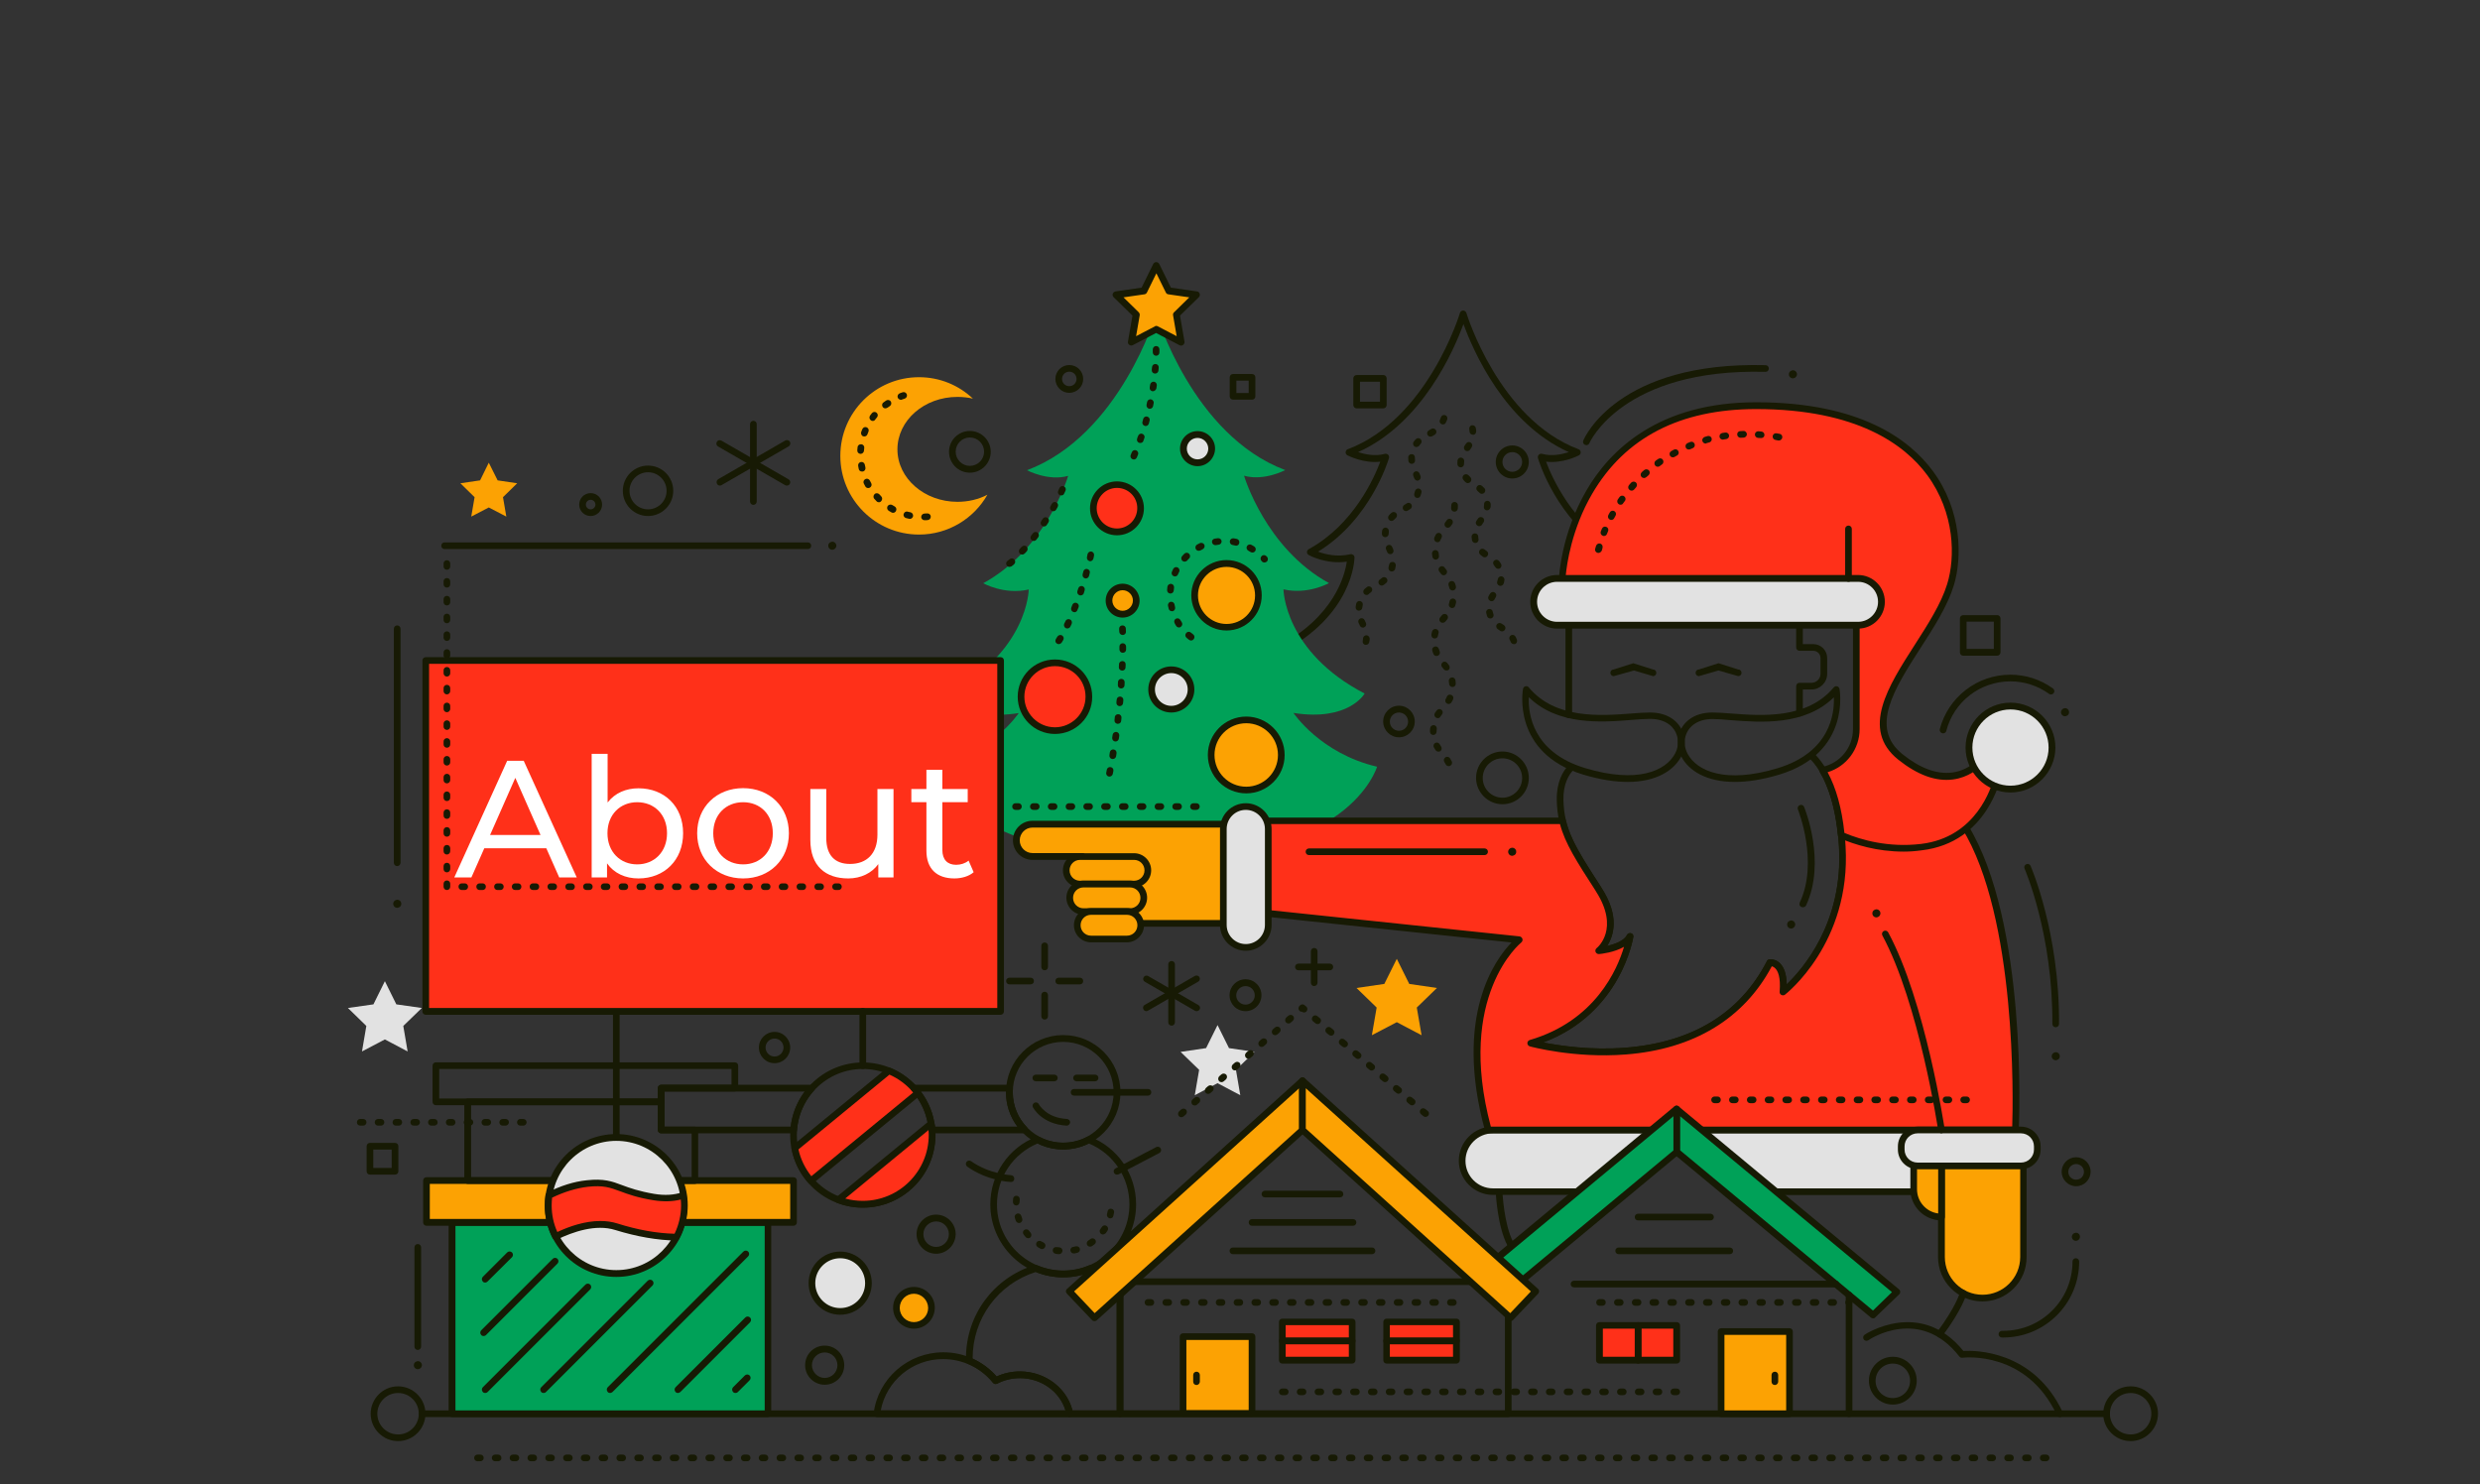 <?xml version="1.0" encoding="utf-8"?>
<!-- Generator: Adobe Illustrator 22.1.0, SVG Export Plug-In . SVG Version: 6.00 Build 0)  -->
<svg version="1.1" id="Christmas" xmlns="http://www.w3.org/2000/svg" xmlns:xlink="http://www.w3.org/1999/xlink" x="0px" y="0px"
	 viewBox="0 0 1711.4 1024.4" style="enable-background:new 0 0 1711.4 1024.4;" xml:space="preserve">
<rect x="0" y="0" width="1711.4" height="1024.4" fill="#333333" stroke="none"/>
<style type="text/css">
	.st0{fill:#E2E2E2;}
	.st1{fill:#171A04;}
	.st2{fill:#00A158;}
	.st3{fill:#FF3019;}
	.st4{fill:#FCA203;}
	.st5{fill:#FFFFFF;}
</style>
<g>
	<polygon class="st0" points="840.2,707.4 848.1,723.3 865.7,725.9 852.9,738.3 855.9,755.8 840.2,747.5 824.5,755.8 827.5,738.3 
		814.7,725.9 832.3,723.3 	"/>
	<path class="st0" d="M1357.2,779.8h-326.9c-11.8,0-21.3,9.5-21.3,21.3l0,0c0,11.8,9.5,21.3,21.3,21.3h80.5l43.3-41.8l54.1,41.8h149
		c11.8,0,21.3-9.5,21.3-21.3l0,0C1378.5,789.3,1369,779.8,1357.2,779.8z"/>
	<path class="st1" d="M1357.2,824.7h-149c-0.5,0-1-0.2-1.4-0.5l-52.5-40.6l-41.9,40.4c-0.4,0.4-1,0.6-1.6,0.6h-80.5
		c-13,0-23.6-10.6-23.6-23.6s10.6-23.6,23.6-23.6h326.9c13,0,23.6,10.6,23.6,23.6C1380.9,814.1,1370.3,824.7,1357.2,824.7z
		 M1209,820.1h148.2c10.5,0,19-8.5,19-19s-8.5-19-19-19h-197.5L1209,820.1z M1030.3,782.1c-10.5,0-19,8.5-19,19s8.5,19,19,19h79.6
		l39.4-38H1030.3z"/>
	<path class="st1" d="M1040.8,977.9H772.9c-1.3,0-2.3-1-2.3-2.3v-91.1c0-1.3,1-2.3,2.3-2.3h267.9c1.3,0,2.3,1,2.3,2.3v91.1
		C1043.1,976.8,1042.1,977.9,1040.8,977.9z M775.2,973.3h263.3v-86.5H775.2V973.3z"/>
	<path class="st1" d="M772.9,977.9h-34.6c-1.1,0-2-0.8-2.3-1.9c-2.9-14.5-16.4-25-32.1-25c-5.5,0-10.9,1.3-15.7,3.8
		c-1,0.5-2.2,0.2-2.9-0.6c-4.6-5.7-10.5-10.2-17.3-13c-0.8-0.3-1.4-1.2-1.4-2.1v-0.2c0-0.6,0-1.1,0-1.7c0-29.7,19.1-55.5,47.5-64.2
		c0.5-0.2,1.1-0.1,1.6,0.1c5.7,2.4,11.7,3.7,18,3.7c6.2,0,12.3-1.2,18-3.7c0.5-0.2,1.1-0.2,1.6-0.1c7.6,2.3,14.7,5.9,21,10.8
		c0.6,0.4,0.9,1.1,0.9,1.8v89.8C775.2,976.8,774.2,977.9,772.9,977.9z M740.1,973.3h30.5v-86.4c-5.5-4-11.5-7.1-17.9-9.1
		c-6,2.5-12.4,3.7-19,3.7s-13-1.3-19-3.7c-26,8.3-43.5,32.1-43.5,59.5c0,0.1,0,0.2,0,0.3c6.3,2.9,12,7.1,16.5,12.3
		c5-2.3,10.5-3.5,16.1-3.5C721.1,946.5,736,957.6,740.1,973.3z"/>
	<path class="st1" d="M882.4,450.6c-0.8,0-1.6-0.5-2-1.2c-0.6-1.1-0.1-2.5,1-3.1c39.5-20.5,46.7-49.6,48-58.7
		c-14.2,2-25.8-4.3-26.3-4.6c-0.7-0.4-1.2-1.2-1.2-2s0.5-1.6,1.2-2c31.1-17,45.3-49.5,49.4-60.4c-11.5,1.4-22.2-4.2-22.7-4.4
		c-0.8-0.4-1.3-1.3-1.2-2.2s0.6-1.7,1.5-2c55-20.7,77.2-93.3,77.4-94.1c0.3-1,1.2-1.6,2.2-1.6s1.9,0.7,2.2,1.6
		c0.2,0.7,22.4,73.4,77.4,94.1c0.9,0.3,1.4,1.1,1.5,2s-0.4,1.8-1.2,2.2c-0.5,0.3-11.2,5.8-22.7,4.4c4.1,10.9,18.4,43.4,49.4,60.4
		c0.7,0.4,1.2,1.2,1.2,2s-0.4,1.6-1.2,2c-0.6,0.3-13.9,7.6-29.4,4c-1.2-0.3-2-1.5-1.7-2.8c0.3-1.2,1.5-2,2.8-1.7
		c9.1,2.1,17.5-0.1,22.2-1.8c-36.1-22.2-48.4-62.8-48.9-64.6c-0.2-0.8,0-1.7,0.6-2.3s1.5-0.8,2.3-0.6c6.7,1.9,13.8,0.3,18.4-1.2
		c-44.3-19.8-66.1-70.2-72.7-88.4c-6.6,18.2-28.5,68.6-72.7,88.4c4.6,1.5,11.7,3.1,18.4,1.2c0.8-0.2,1.7,0,2.3,0.6s0.8,1.5,0.6,2.3
		c-0.5,1.8-12.8,42.4-48.9,64.6c4.7,1.8,13.1,3.9,22.2,1.8c0.7-0.2,1.4,0,2,0.4s0.9,1.1,0.9,1.8c0,1.6-1,39.8-50.7,65.6
		C883.1,450.5,882.8,450.6,882.4,450.6z"/>
	<path class="st2" d="M892.6,492c38.3,6,49.1-13.4,49.1-13.4c-55.6-28.9-56-71.9-56-71.9c16.8,3.9,31.4-4.3,31.4-4.3
		c-43.9-24.1-58.6-74.1-58.6-74.1c13.8,3.9,28.4-3.9,28.4-3.9c-64-24-89-108-89-108s-25,84-89.2,108.1c0,0,14.6,7.8,28.4,3.9
		c0,0-14.6,50-58.6,74.1c0,0,14.6,8.2,31.4,4.3c0,0-0.4,43.1-56,71.9c0,0,10.8,19.4,49.1,13.4c0,0-18.5,28-57.7,37
		c0,0,20.5,68.5,152.5,57.5c132,11,152.5-57.5,152.5-57.5C911.2,520,892.6,492,892.6,492z"/>
	<path class="st1" d="M720.9,669.6c-1.3,0-2.3-1-2.3-2.3v-14.6c0-1.3,1-2.3,2.3-2.3s2.3,1,2.3,2.3v14.6
		C723.2,668.6,722.2,669.6,720.9,669.6z"/>
	<path class="st1" d="M720.9,703.6c-1.3,0-2.3-1-2.3-2.3v-14.6c0-1.3,1-2.3,2.3-2.3s2.3,1,2.3,2.3v14.6
		C723.2,702.6,722.2,703.6,720.9,703.6z"/>
	<path class="st1" d="M711.2,679.3h-14.6c-1.3,0-2.3-1-2.3-2.3s1-2.3,2.3-2.3h14.6c1.3,0,2.3,1,2.3,2.3S712.5,679.3,711.2,679.3z"/>
	<path class="st1" d="M745.2,679.3h-14.6c-1.3,0-2.3-1-2.3-2.3s1-2.3,2.3-2.3h14.6c1.3,0,2.3,1,2.3,2.3S746.5,679.3,745.2,679.3z"/>
	<rect x="293.8" y="455.8" class="st3" width="396.7" height="242.2"/>
	<path class="st1" d="M690.5,700.3H293.8c-1.3,0-2.3-1-2.3-2.3V455.8c0-1.3,1-2.3,2.3-2.3h396.7c1.3,0,2.3,1,2.3,2.3V698
		C692.8,699.2,691.8,700.3,690.5,700.3z M296.1,695.6h392.1V458.1H296.1V695.6z"/>
	<path class="st4" d="M660.7,346.3c-22.8,0-41.4-16.2-41.4-36.2s18.5-36.2,41.4-36.2c3.7,0,7.3,0.4,10.7,1.2
		c-9.7-9.2-22.8-14.8-37.2-14.8c-30,0-54.3,24.3-54.3,54.3s24.3,54.3,54.3,54.3c20.2,0,37.9-11.1,47.2-27.5
		C675.3,344.6,668.2,346.3,660.7,346.3z"/>
	<path class="st1" d="M447.2,356.1c-9.6,0-17.4-7.8-17.4-17.4s7.8-17.4,17.4-17.4s17.4,7.8,17.4,17.4
		C464.6,348.3,456.8,356.1,447.2,356.1z M447.2,325.9c-7,0-12.8,5.7-12.8,12.8c0,7,5.7,12.8,12.8,12.8c7,0,12.8-5.7,12.8-12.8
		C460,331.7,454.3,325.9,447.2,325.9z"/>
	<path class="st1" d="M407.6,356.1c-4.4,0-7.9-3.5-7.9-7.9s3.5-7.9,7.9-7.9s7.9,3.5,7.9,7.9C415.5,352.5,412,356.1,407.6,356.1z
		 M407.6,344.9c-1.8,0-3.3,1.5-3.3,3.3s1.5,3.3,3.3,3.3s3.3-1.5,3.3-3.3S409.4,344.9,407.6,344.9z"/>
	<g>
		<path class="st1" d="M519.9,348.4c-1.3,0-2.3-1-2.3-2.3v-53.4c0-1.3,1-2.3,2.3-2.3s2.3,1,2.3,2.3v53.4
			C522.2,347.4,521.2,348.4,519.9,348.4z"/>
	</g>
	<g>
		<path class="st1" d="M496.8,335.1c-0.8,0-1.6-0.4-2-1.2c-0.6-1.1-0.3-2.5,0.8-3.2l46.3-26.7c1.1-0.6,2.5-0.3,3.2,0.8
			c0.6,1.1,0.3,2.5-0.8,3.2l-46.4,26.8C497.6,335,497.2,335.1,496.8,335.1z"/>
	</g>
	<g>
		<path class="st1" d="M543,335.1c-0.4,0-0.8-0.1-1.2-0.3l-46.3-26.7c-1.1-0.6-1.5-2-0.8-3.2c0.6-1.1,2-1.5,3.2-0.8l46.3,26.7
			c1.1,0.6,1.5,2,0.8,3.2C544.6,334.7,543.8,335.1,543,335.1z"/>
	</g>
	<g>
		<path class="st1" d="M808.5,707.8c-1.3,0-2.3-1-2.3-2.3v-40c0-1.3,1-2.3,2.3-2.3s2.3,1,2.3,2.3v40
			C810.8,706.8,809.7,707.8,808.5,707.8z"/>
	</g>
	<g>
		<path class="st1" d="M791.1,697.8c-0.8,0-1.6-0.4-2-1.2c-0.6-1.1-0.3-2.5,0.8-3.1l34.6-20c1.1-0.6,2.5-0.3,3.2,0.8
			c0.6,1.1,0.3,2.5-0.8,3.1l-34.6,20C791.9,697.7,791.5,697.8,791.1,697.8z"/>
	</g>
	<g>
		<path class="st1" d="M825.8,697.8c-0.4,0-0.8-0.1-1.2-0.3l-34.6-20c-1.1-0.6-1.5-2-0.8-3.1c0.6-1.1,2-1.5,3.2-0.8l34.6,20
			c1.1,0.6,1.5,2,0.8,3.1C827.3,697.4,826.6,697.8,825.8,697.8z"/>
	</g>
	<path class="st1" d="M557.5,378.9H306.8c-1.3,0-2.3-1-2.3-2.3s1-2.3,2.3-2.3h250.7c1.3,0,2.3,1,2.3,2.3S558.8,378.9,557.5,378.9z"
		/>
	<path class="st1" d="M274.1,597.7c-1.3,0-2.3-1-2.3-2.3V433.9c0-1.3,1-2.3,2.3-2.3s2.3,1,2.3,2.3v161.5
		C276.4,596.7,275.3,597.7,274.1,597.7z"/>
	<path class="st1" d="M1106.9,728.3c-28.7,0-50.9-6.1-51.2-6.1c-1-0.3-1.7-1.2-1.7-2.2s0.7-1.9,1.7-2.2c45-13.2,60.4-48.7,65-64.3
		c-6.7,3.9-15.8,4.9-17.2,5c-1,0.1-2-0.5-2.4-1.4c-0.4-1-0.1-2,0.7-2.7c0.7-0.5,16.1-13.4-0.5-39.2l-0.4-0.7
		c-18-27.8-26.2-40.5-26.6-62.5c-0.2-12.3,4.2-19.7,8-23.8c0.9-0.9,2.3-1,3.3-0.1c0.9,0.9,1,2.3,0.1,3.3c-3.2,3.4-7,9.8-6.8,20.5
		c0.4,20.7,8.4,33.1,25.9,60.1l0.4,0.7c12.8,19.7,8.3,33.3,3.9,40.1c5.3-1.2,11.8-3.6,13.7-7.6c0.5-1,1.7-1.5,2.8-1.2
		s1.8,1.4,1.6,2.5c-0.1,0.5-8.3,52.7-62.2,72.9c11.1,2.2,32.7,5.5,56.8,3.6c46.2-3.7,79.1-23.8,97.6-59.8c0.3-0.7,1-1.1,1.8-1.2
		c0.4,0,3.9-0.4,7.1,2.7c3,2.9,4.6,7.8,4.7,14.6c10.6-10.1,39.2-42.3,36.1-95c-2.1-35.7-12.3-52.9-20.4-61c-0.9-0.9-0.9-2.4,0-3.3
		c0.9-0.9,2.4-0.9,3.3,0c8.7,8.7,19.6,26.9,21.8,64c3.9,66.8-41.4,102-41.8,102.3c-0.7,0.6-1.7,0.6-2.5,0.2
		c-0.8-0.4-1.3-1.3-1.2-2.2c0.8-10.1-1.2-14.4-3.1-16.2c-0.8-0.8-1.7-1.2-2.3-1.4c-19.2,36.2-54,57.2-100.8,60.9
		C1116.8,728.1,1111.7,728.3,1106.9,728.3z"/>
	<path class="st3" d="M1355.9,570.4c-14.6-23.8-51.9-31.2-94-30.9c4.5,10.4,8.2,24.7,9.4,44.7c3.9,66.3-40.9,100.4-40.9,100.4
		c1.7-21.5-9-20.2-9-20.2c-45.7,88.7-165,55.6-165,55.6c60.3-17.7,68.5-73.7,68.5-73.7c-3.9,8.2-21.5,9.9-21.5,9.9s18.1-14.2,0-42.2
		c-13.6-21.1-21.6-33.4-24.9-47.4H863.6v62.7l184.8,19.4c0,0-47.2,36.8-21.3,131.2h363.8C1390.8,779.8,1397.3,637.6,1355.9,570.4z"
		/>
	<path class="st1" d="M1390.8,782.1H1027c-1,0-1.9-0.7-2.2-1.7c-21.8-79.6,7.2-118.6,18.3-130l-179.8-18.9c-1.2-0.1-2.1-1.1-2.1-2.3
		v-62.7c0-1.3,1-2.3,2.3-2.3h214.8c1.1,0,2,0.7,2.2,1.8c3.2,13.5,11.1,25.7,24.2,46l0.4,0.7c12.8,19.7,8.3,33.3,3.9,40.1
		c5.3-1.2,11.8-3.6,13.7-7.6c0.5-1,1.7-1.5,2.8-1.2s1.8,1.4,1.6,2.5c-0.1,0.5-8.3,52.7-62.2,72.9c11.1,2.2,32.7,5.5,56.8,3.6
		c46.2-3.7,79.1-23.8,97.6-59.8c0.3-0.7,1-1.1,1.8-1.2c0.4,0,3.9-0.4,7.1,2.7c3,2.9,4.6,7.8,4.7,14.6c10.6-10.1,39.2-42.3,36.1-95
		c-1-17.6-4.1-32.3-9.2-43.9c-0.3-0.7-0.2-1.5,0.2-2.2c0.4-0.7,1.1-1,1.9-1.1c50.4-0.4,82.7,10.4,96,32l0,0
		c41.3,67,35.5,204.8,35.2,210.7C1393.1,781.1,1392.1,782.1,1390.8,782.1z M1028.8,777.5h359.8c0.6-18.2,3.1-144.5-34.6-205.8
		c-12.1-19.7-41.9-29.7-88.6-29.8c4.5,11.5,7.3,25.7,8.2,42.2c3.9,66.8-41.4,102-41.8,102.3c-0.7,0.6-1.7,0.6-2.5,0.2
		c-0.8-0.4-1.3-1.3-1.2-2.2c0.8-10.1-1.2-14.4-3.1-16.2c-0.8-0.8-1.7-1.2-2.3-1.4c-19.2,36.2-54,57.3-100.8,60.9
		c-35.5,2.8-65.9-5.5-66.2-5.6c-1-0.3-1.7-1.2-1.7-2.2s0.7-1.9,1.7-2.2c45.1-13.2,60.4-48.7,65-64.3c-6.7,3.9-15.8,4.9-17.2,5
		c-1,0.1-2-0.5-2.4-1.4c-0.4-1-0.1-2,0.7-2.7c0.7-0.5,16.1-13.4-0.5-39.2l-0.4-0.7c-12.8-19.8-20.8-32.2-24.4-45.7H865.9V627
		l182.7,19.2c0.9,0.1,1.7,0.8,2,1.7s-0.1,1.9-0.8,2.5C1049.3,650.8,1004.7,687.2,1028.8,777.5z"/>
	<path class="st3" d="M1368.2,523.9c0,0-20.4,27.8-56.9-1.6c-36.5-29.4,22-77.5,34.6-118.6c12.6-41-5.5-123.7-134.1-123.7
		s-133.7,119.2-133.7,119.2l199,13.6l-0.4,2.6h4.3v87.7c0,14-10,25.7-23.3,28.4c5.7,9.4,10.8,23.6,13,44.9
		c13.2,5.7,32.3,11,55.2,8.3c44.3-5.2,52.7-48.9,52.7-48.9L1368.2,523.9z"/>
	<path class="st1" d="M1313.7,587.7c-18.4,0-33.7-4.8-44-9.2c-0.8-0.3-1.3-1.1-1.4-1.9c-1.8-18.3-6.1-33.1-12.6-43.9
		c-0.4-0.6-0.4-1.4-0.1-2.1s0.9-1.2,1.7-1.3c12.4-2.5,21.4-13.4,21.4-26.1v-85.4h-2c-0.7,0-1.3-0.3-1.8-0.8
		c-0.4-0.5-0.6-1.2-0.5-1.9V415l-196.5-13.5c-1.2-0.1-2.2-1.2-2.1-2.4c0.1-1.2,1.5-30.7,19-60.7c16.1-27.7,49.6-60.8,117.1-60.8
		c71.7,0,105.8,25.7,121.8,47.3c20.3,27.4,20.5,59.9,14.5,79.4c-4.3,13.9-13.7,28.7-22.9,42.9c-18.1,28.2-35.2,54.9-12.5,73.2
		c12.2,9.8,23.8,14.1,34.4,12.7c12.4-1.6,19.1-10.6,19.2-10.7c0.4-0.6,1.1-0.9,1.8-0.9c0.7,0,1.4,0.3,1.8,0.8l10.3,11.9
		c0.5,0.5,0.7,1.3,0.5,1.9c-0.1,0.5-9.2,45.4-54.7,50.7C1321.9,587.4,1317.7,587.7,1313.7,587.7z M1272.8,574.8
		c12,5,30.6,10.2,52.8,7.6c38.3-4.5,48.8-39.4,50.4-45.9l-7.8-9c-3.1,3.2-10,9-20.4,10.4c-11.9,1.6-24.6-3.1-37.9-13.7
		c-26-20.9-6.9-50.6,11.5-79.3c9-14,18.2-28.4,22.3-41.8c5.7-18.4,5.4-49.2-13.8-75.3c-15.3-20.7-48.2-45.5-118.1-45.5
		c-52.4,0-90.5,19.7-113.1,58.5c-14.2,24.3-17.5,48.9-18.2,56.3l196.7,13.4c0.7,0,1.3,0.4,1.7,0.9c0.4,0.5,0.6,1.1,0.5,1.7h1.6
		c1.3,0,2.3,1,2.3,2.3v87.7c0,13.8-9.1,25.9-22.1,29.8C1267.1,543.8,1271,557.8,1272.8,574.8z"/>
	<path class="st1" d="M1241.8,494.5c-1.3,0-2.3-1-2.3-2.3v-18.7c0-1.3,1-2.3,2.3-2.3h8.3c3.4,0,6.2-2.8,6.2-6.2v-10.9
		c0-2.8-2.3-5-5-5h-9.5c-1.3,0-2.3-1-2.3-2.3v-14.1c0-1.3,1-2.3,2.3-2.3s2.3,1,2.3,2.3v11.8h7.2c5.3,0,9.6,4.3,9.6,9.6V465
		c0,6-4.9,10.8-10.8,10.8h-6v16.4C1244.1,493.5,1243.1,494.5,1241.8,494.5z"/>
	<path class="st0" d="M1282.3,431.5h-207.8c-8.9,0-16.2-7.2-16.2-16.2l0,0c0-8.9,7.2-16.2,16.2-16.2h207.7c8.9,0,16.2,7.2,16.2,16.2
		l0,0C1298.4,424.3,1291.2,431.5,1282.3,431.5z"/>
	<path class="st1" d="M1282.3,433.8h-207.8c-10.2,0-18.5-8.3-18.5-18.5s8.3-18.5,18.5-18.5h207.7c10.2,0,18.5,8.3,18.5,18.5
		S1292.4,433.8,1282.3,433.8z M1074.5,401.5c-7.6,0-13.8,6.2-13.8,13.8s6.2,13.8,13.8,13.8h207.7c7.6,0,13.8-6.2,13.8-13.8
		s-6.2-13.8-13.8-13.8H1074.5z"/>
	<path class="st1" d="M1082.6,495.6c-1.3,0-2.3-1-2.3-2.3v-61.7c0-1.3,1-2.3,2.3-2.3s2.3,1,2.3,2.3v61.7
		C1084.9,494.5,1083.9,495.6,1082.6,495.6z"/>
	<g>
		<path class="st1" d="M1123.2,539.6c-8.6,0-18.8-1.5-30.5-5c-49.8-15-41.8-58.7-41.7-59.2c0.2-0.9,0.8-1.6,1.7-1.8
			c0.9-0.2,1.8,0.1,2.3,0.8c18.3,22,49.7,19.6,70.6,18c5-0.4,9.3-0.7,13-0.7c6.4,0,11.8,1.6,16.1,4.8c7.9,6,10.2,16.9,5.3,25.9
			C1154.9,531.7,1143,539.6,1123.2,539.6z M1055,481.1c-0.5,11.1,2.4,38,39,49c35.9,10.8,55.5,1.9,61.9-10l0,0
			c3.8-7,2.1-15.5-4-20.1c-3.4-2.6-7.9-3.9-13.3-3.9c-3.5,0-7.7,0.3-12.6,0.7C1105.4,498.5,1075,500.8,1055,481.1z"/>
	</g>
	<g>
		<path class="st1" d="M1197.2,539.6c-19.8,0-31.7-7.8-36.8-17.2l0,0c-4.9-9.1-2.6-20,5.3-25.9c4.2-3.2,9.6-4.8,16.1-4.8
			c3.7,0,8,0.3,13,0.7c20.8,1.6,52.3,4,70.6-18c0.6-0.7,1.5-1,2.3-0.8c0.9,0.2,1.5,0.9,1.7,1.8c0.1,0.4,8.1,44.2-41.7,59.2
			C1216,538.1,1205.9,539.6,1197.2,539.6z M1181.9,496.2c-5.4,0-9.9,1.3-13.3,3.9c-6.1,4.6-7.8,13-4,20.1l0,0
			c6.4,11.9,26,20.8,61.9,10c36.6-11,39.5-37.9,39-49c-20,19.7-50.4,17.4-70.9,15.8C1189.6,496.5,1185.3,496.2,1181.9,496.2z"/>
	</g>
	<path class="st1" d="M1244.1,626.1c-0.3,0-0.7-0.1-1-0.2c-1.2-0.5-1.7-1.9-1.1-3.1c13.2-28.2-1.2-63.9-1.3-64.2
		c-0.5-1.2,0.1-2.5,1.3-3c1.2-0.5,2.5,0.1,3,1.3c0.6,1.5,15.3,37.9,1.3,68C1245.8,625.7,1245,626.1,1244.1,626.1z"/>
	<circle class="st0" cx="1387.4" cy="516" r="28.6"/>
	<path class="st1" d="M1387.4,546.9c-17.1,0-31-13.9-31-31c0-17.1,13.9-31,31-31s31,13.9,31,31
		C1418.3,533,1404.4,546.9,1387.4,546.9z M1387.4,489.6c-14.5,0-26.3,11.8-26.3,26.3c0,14.5,11.8,26.3,26.3,26.3
		s26.3-11.8,26.3-26.3C1413.7,501.4,1401.9,489.6,1387.4,489.6z"/>
	<g>
		<path class="st1" d="M1140.7,466.6l-13.1-3.9l-14,3.9c-1.3,0-2.3-1-2.3-2.3s1-2.3,2.3-2.3l13.5-4.3l13.6,4.3c1.3,0,2.3,1,2.3,2.3
			S1142,466.6,1140.7,466.6z"/>
	</g>
	<g>
		<path class="st1" d="M1199.5,466.6l-13.6-3.9l-13.5,3.9c-1.3,0-2.3-1-2.3-2.3s1-2.3,2.3-2.3l13.5-4.3l13.6,4.3
			c1.3,0,2.3,1,2.3,2.3S1200.8,466.6,1199.5,466.6z"/>
	</g>
	<path class="st1" d="M1340.9,506.1c-0.2,0-0.4,0-0.6-0.1c-1.2-0.3-2-1.6-1.7-2.8c5.8-22.1,25.8-37.6,48.7-37.6
		c10.6,0,20.8,3.3,29.4,9.5c1,0.7,1.3,2.2,0.5,3.2c-0.7,1-2.2,1.3-3.2,0.5c-7.8-5.6-17.1-8.6-26.7-8.6c-20.8,0-39,14-44.2,34.2
		C1342.9,505.4,1341.9,506.1,1340.9,506.1z"/>
	<path class="st4" d="M852.4,568.8H712.5c-6.2,0-11.1,5-11.1,11.1l0,0c0,6.2,5,11.1,11.1,11.1H747v46.1h106.6v-46.2
		c5.6-0.6,9.9-5.3,9.9-11.1l0,0C863.6,573.8,858.6,568.8,852.4,568.8z"/>
	<path class="st1" d="M853.7,639.5H747c-1.3,0-2.3-1-2.3-2.3v-43.8h-32.2c-7.4,0-13.5-6-13.5-13.5c0-7.4,6-13.5,13.5-13.5h139.9
		c7.4,0,13.5,6,13.5,13.5c0,6.2-4.1,11.4-9.9,13v44.3C856,638.5,854.9,639.5,853.7,639.5z M749.4,634.9h102V591
		c0-1.2,0.9-2.2,2.1-2.3c4.5-0.5,7.9-4.3,7.9-8.8c0-4.9-4-8.8-8.8-8.8H712.5c-4.9,0-8.8,4-8.8,8.8c0,4.9,4,8.8,8.8,8.8H747
		c1.3,0,2.3,1,2.3,2.3v43.9H749.4z"/>
	<path class="st4" d="M782.6,610.1h-37.3c-5.2,0-9.5-4.2-9.5-9.5l0,0c0-5.2,4.2-9.5,9.5-9.5h37.3c5.2,0,9.5,4.2,9.5,9.5l0,0
		C792.1,605.8,787.8,610.1,782.6,610.1z"/>
	<path class="st1" d="M782.6,612.4h-37.3c-6.5,0-11.8-5.3-11.8-11.8s5.3-11.8,11.8-11.8h37.3c6.5,0,11.8,5.3,11.8,11.8
		S789.1,612.4,782.6,612.4z M745.3,593.4c-4,0-7.2,3.2-7.2,7.2s3.2,7.2,7.2,7.2h37.3c4,0,7.2-3.2,7.2-7.2s-3.2-7.2-7.2-7.2H745.3z"
		/>
	<path class="st4" d="M779.8,629h-32.1c-5.2,0-9.5-4.2-9.5-9.5l0,0c0-5.2,4.2-9.5,9.5-9.5h32.1c5.2,0,9.5,4.2,9.5,9.5l0,0
		C789.3,624.8,785,629,779.8,629z"/>
	<path class="st1" d="M779.8,631.3h-32.1c-6.5,0-11.8-5.3-11.8-11.8s5.3-11.8,11.8-11.8h32.1c6.5,0,11.8,5.3,11.8,11.8
		S786.3,631.3,779.8,631.3z M747.7,612.4c-4,0-7.2,3.2-7.2,7.2s3.2,7.2,7.2,7.2h32.1c4,0,7.2-3.2,7.2-7.2s-3.2-7.2-7.2-7.2H747.7z"
		/>
	<path class="st4" d="M777.6,648h-24.7c-5.2,0-9.5-4.2-9.5-9.5l0,0c0-5.2,4.2-9.5,9.5-9.5h24.8c5.2,0,9.5,4.2,9.5,9.5l0,0
		C787.1,643.7,782.9,648,777.6,648z"/>
	<path class="st1" d="M777.6,650.3h-24.7c-6.5,0-11.8-5.3-11.8-11.8s5.3-11.8,11.8-11.8h24.8c6.5,0,11.8,5.3,11.8,11.8
		C789.4,645,784.1,650.3,777.6,650.3z M752.9,631.3c-4,0-7.2,3.2-7.2,7.2s3.2,7.2,7.2,7.2h24.8c4,0,7.2-3.2,7.2-7.2
		s-3.2-7.2-7.2-7.2H752.9z"/>
	<path class="st0" d="M859.7,653.8L859.7,653.8c8.6,0,15.5-6.9,15.5-15.5v-66.2c0-8.6-6.9-15.5-15.5-15.5l0,0
		c-8.6,0-15.5,6.9-15.5,15.5v66.2C844.2,646.9,851.1,653.8,859.7,653.8z"/>
	<path class="st1" d="M859.7,656.1c-9.8,0-17.8-8-17.8-17.8v-66.2c0-9.8,8-17.8,17.8-17.8s17.8,8,17.8,17.8v66.2
		C877.5,648.1,869.5,656.1,859.7,656.1z M859.7,558.9c-7.3,0-13.2,5.9-13.2,13.2v66.2c0,7.3,5.9,13.2,13.2,13.2s13.2-5.9,13.2-13.2
		v-66.2C872.9,564.8,867,558.9,859.7,558.9z"/>
	<polygon class="st4" points="963.9,661.7 972.5,679 991.6,681.8 977.7,695.3 981,714.4 963.9,705.4 946.7,714.4 950,695.3 
		936.1,681.8 955.3,679 	"/>
	<polygon class="st4" points="797.9,183.4 806.4,200.8 825.6,203.6 811.7,217.1 815,236.2 797.9,227.2 780.7,236.2 784,217.1 
		770.1,203.6 789.3,200.8 	"/>
	<path class="st1" d="M815,238.5c-0.4,0-0.7-0.1-1.1-0.3l-16.1-8.4l-16.1,8.4c-0.8,0.4-1.7,0.3-2.4-0.2s-1.1-1.4-0.9-2.3l3.1-17.9
		l-13-12.7c-0.6-0.6-0.9-1.5-0.6-2.4c0.3-0.8,1-1.4,1.9-1.6l18-2.6l8-16.3c0.4-0.8,1.2-1.3,2.1-1.3c0.9,0,1.7,0.5,2.1,1.3l8,16.3
		l18,2.6c0.9,0.1,1.6,0.7,1.9,1.6c0.3,0.8,0,1.8-0.6,2.4l-13,12.7l3.1,17.9c0.1,0.9-0.2,1.7-0.9,2.3
		C816,238.4,815.5,238.5,815,238.5z M797.9,224.9c0.4,0,0.7,0.1,1.1,0.3l13,6.8l-2.5-14.5c-0.1-0.7,0.1-1.5,0.7-2l10.5-10.3
		l-14.5-2.1c-0.8-0.1-1.4-0.6-1.7-1.3l-6.5-13.2l-6.5,13.2c-0.3,0.7-1,1.2-1.7,1.3l-14.5,2.1l10.5,10.3c0.5,0.5,0.8,1.3,0.7,2
		L784,232l13-6.8C797.1,225,797.5,224.9,797.9,224.9z"/>
	<path class="st1" d="M274.7,994.5c-10.4,0-18.9-8.5-18.9-18.9s8.5-18.9,18.9-18.9s18.9,8.5,18.9,18.9S285.1,994.5,274.7,994.5z
		 M274.7,961.3c-7.9,0-14.3,6.4-14.3,14.3c0,7.9,6.4,14.3,14.3,14.3s14.3-6.4,14.3-14.3S282.6,961.3,274.7,961.3z"/>
	<path class="st1" d="M1470.3,994.5c-10.4,0-18.9-8.5-18.9-18.9s8.5-18.9,18.9-18.9s18.9,8.5,18.9,18.9S1480.7,994.5,1470.3,994.5z
		 M1470.3,961.3c-7.9,0-14.3,6.4-14.3,14.3c0,7.9,6.4,14.3,14.3,14.3s14.3-6.4,14.3-14.3C1484.6,967.7,1478.2,961.3,1470.3,961.3z"
		/>
	<path class="st1" d="M1453.7,977.9H291.3c-1.3,0-2.3-1-2.3-2.3s1-2.3,2.3-2.3h1162.4c1.3,0,2.3,1,2.3,2.3S1455,977.9,1453.7,977.9z
		"/>
	<rect x="312" y="843.5" class="st2" width="218" height="132"/>
	<path class="st1" d="M529.9,977.9h-218c-1.3,0-2.3-1-2.3-2.3v-132c0-1.3,1-2.3,2.3-2.3h218c1.3,0,2.3,1,2.3,2.3v132
		C532.2,976.8,531.2,977.9,529.9,977.9z M314.3,973.3h213.4V845.9H314.3V973.3z"/>
	<rect x="294.3" y="814.7" class="st4" width="253.3" height="28.9"/>
	<path class="st1" d="M547.6,845.9H294.3c-1.3,0-2.3-1-2.3-2.3v-28.9c0-1.3,1-2.3,2.3-2.3h253.3c1.3,0,2.3,1,2.3,2.3v28.9
		C549.9,844.8,548.9,845.9,547.6,845.9z M296.6,841.2h248.7V817H296.6V841.2z"/>
	<ellipse class="st0" cx="579.8" cy="885.4" rx="19.5" ry="19.5"/>
	<path class="st1" d="M579.8,907.3c-12,0-21.8-9.8-21.8-21.8s9.8-21.8,21.8-21.8s21.8,9.8,21.8,21.8S591.8,907.3,579.8,907.3z
		 M579.8,868.3c-9.5,0-17.2,7.7-17.2,17.2s7.7,17.2,17.2,17.2S597,895,597,885.5S589.3,868.3,579.8,868.3z"/>
	<ellipse class="st4" cx="630.7" cy="902.6" rx="12.1" ry="12.1"/>
	<path class="st1" d="M630.7,916.9c-7.9,0-14.4-6.4-14.4-14.4c0-7.9,6.4-14.4,14.4-14.4c7.9,0,14.4,6.4,14.4,14.4
		C645,910.5,638.6,916.9,630.7,916.9z M630.7,892.8c-5.4,0-9.8,4.4-9.8,9.8c0,5.4,4.4,9.8,9.8,9.8s9.8-4.4,9.8-9.8
		C640.4,897.2,636,892.8,630.7,892.8z"/>
	<path class="st1" d="M456.3,762.7H300.8c-1.3,0-2.3-1-2.3-2.3v-25c0-1.3,1-2.3,2.3-2.3h206.3c1.3,0,2.3,1,2.3,2.3v15.5
		c0,1.3-1,2.3-2.3,2.3h-48.5v7.2C458.6,761.7,457.6,762.7,456.3,762.7z M303.1,758.1H454v-7.2c0-1.3,1-2.3,2.3-2.3h48.5v-10.9H303.1
		V758.1z"/>
	<path class="st1" d="M479.5,817H322.7c-1.3,0-2.3-1-2.3-2.3v-54.3c0-1.3,1-2.3,2.3-2.3h133.5c1.3,0,2.3,1,2.3,2.3v17.1h21
		c1.3,0,2.3,1,2.3,2.3v34.9C481.8,816,480.8,817,479.5,817z M325.1,812.4h152.2v-30.3h-21c-1.3,0-2.3-1-2.3-2.3v-17.1H325.1V812.4z"
		/>
	<path class="st1" d="M646,865.2c-7.4,0-13.5-6-13.5-13.5c0-7.4,6-13.5,13.5-13.5c7.4,0,13.5,6,13.5,13.5
		C659.4,859.1,653.4,865.2,646,865.2z M646,842.9c-4.9,0-8.8,4-8.8,8.8c0,4.9,4,8.8,8.8,8.8c4.9,0,8.8-4,8.8-8.8
		C654.8,846.8,650.9,842.9,646,842.9z"/>
	<path class="st1" d="M569.1,955.6c-7.4,0-13.5-6-13.5-13.5s6-13.5,13.5-13.5c7.4,0,13.5,6,13.5,13.5S576.6,955.6,569.1,955.6z
		 M569.1,933.3c-4.9,0-8.8,4-8.8,8.8s4,8.8,8.8,8.8c4.9,0,8.8-4,8.8-8.8S574,933.3,569.1,933.3z"/>
	<circle class="st0" cx="425.3" cy="831.9" r="47"/>
	<path class="st1" d="M425.3,881.2c-27.2,0-49.3-22.1-49.3-49.3s22.1-49.3,49.3-49.3c27.2,0,49.3,22.1,49.3,49.3
		C474.5,859.1,452.4,881.2,425.3,881.2z M425.3,787.3c-24.6,0-44.6,20-44.6,44.6s20,44.6,44.6,44.6s44.6-20,44.6-44.6
		S449.9,787.3,425.3,787.3z"/>
	<path class="st3" d="M425.3,846.5c17.2,5.4,31.2,7.1,41.6,7.2c3.4-6.5,5.4-13.9,5.4-21.8c0-2.4-0.2-4.8-0.5-7.1
		c-5.2,1.8-11.9,2.6-20.4,1.2c-25.5-4.2-26.5-11.5-46-9.3c-10.3,1.1-19.6,4.8-26.5,8.3c-0.3,2.3-0.5,4.6-0.5,6.9
		c0,7.7,1.9,15,5.1,21.4C394.7,847.7,411.1,842,425.3,846.5z"/>
	<path class="st1" d="M466.8,856.1L466.8,856.1c-13.2-0.2-27.4-2.7-42.3-7.3l0,0c-13.4-4.2-29.2,1.3-40.1,6.6
		c-1.1,0.6-2.5,0.1-3.1-1c-3.6-7-5.4-14.5-5.4-22.4c0-2.4,0.2-4.8,0.5-7.3c0.1-0.7,0.6-1.4,1.2-1.7c9.3-4.7,18.4-7.6,27.3-8.5
		c11.8-1.3,17.4,0.7,24.5,3.4c5.1,1.9,11.5,4.2,22.1,6c7.2,1.2,13.7,0.8,19.2-1.1c0.6-0.2,1.4-0.1,1.9,0.2c0.6,0.4,1,1,1.1,1.6
		c0.4,2.4,0.6,5,0.6,7.4c0,8-2,15.9-5.7,22.9C468.5,855.6,467.7,856.1,466.8,856.1z M414.3,842.6c4,0,7.9,0.5,11.7,1.7l0,0
		c13.9,4.4,27.2,6.8,39.5,7.1c2.9-6,4.5-12.8,4.5-19.5c0-1.4-0.1-2.7-0.2-4.1c-5.6,1.4-11.9,1.6-18.8,0.5c-11.1-1.8-17.7-4.2-23-6.2
		c-7.1-2.6-11.7-4.3-22.4-3.1c-7.8,0.9-16.3,3.5-24.6,7.5c-0.2,1.8-0.3,3.6-0.3,5.4c0,6.4,1.3,12.5,3.9,18.3
		C392.9,846.3,403.6,842.6,414.3,842.6z"/>
	<path class="st1" d="M425.3,787.3c-1.3,0-2.3-1-2.3-2.3v-85.6c0-1.3,1-2.3,2.3-2.3s2.3,1,2.3,2.3V785
		C427.6,786.2,426.5,787.3,425.3,787.3z"/>
	<path class="st1" d="M595.4,833.4c-27.6,0-50.1-22.5-50.1-50.1s22.5-50.1,50.1-50.1s50.1,22.5,50.1,50.1S623.1,833.4,595.4,833.4z
		 M595.4,737.7c-25.1,0-45.5,20.4-45.5,45.5s20.4,45.5,45.5,45.5s45.5-20.4,45.5-45.5S620.5,737.7,595.4,737.7z"/>
	<path class="st3" d="M559.6,814.9l73.8-60.6c-5.1-6.7-12.1-12.1-20-15.3l-64.9,53.3C550.1,800.9,554,808.6,559.6,814.9z"/>
	<path class="st1" d="M559.6,817.2c-0.6,0-1.3-0.3-1.7-0.8c-6-6.7-10-14.9-11.7-23.7c-0.2-0.8,0.1-1.7,0.8-2.2l64.9-53.3
		c0.7-0.5,1.6-0.7,2.3-0.4c8.3,3.4,15.5,8.9,21,16.1c0.8,1,0.6,2.4-0.4,3.2L561,816.7C560.6,817,560.1,817.2,559.6,817.2z
		 M551,793.2c1.5,6.8,4.6,13.1,8.9,18.5l70.3-57.8c-4.5-5.3-10.1-9.5-16.4-12.3L551,793.2z"/>
	<path class="st3" d="M595.4,831.1c26.4,0,47.8-21.4,47.8-47.8c0-2.7-0.2-5.3-0.6-7.8l-64,52.6C583.8,830,589.5,831.1,595.4,831.1z"
		/>
	<path class="st1" d="M595.4,833.4c-6.1,0-12-1.1-17.6-3.2c-0.8-0.3-1.3-1-1.5-1.8c-0.1-0.8,0.2-1.6,0.8-2.2l64-52.6
		c0.6-0.5,1.5-0.7,2.3-0.4s1.3,1,1.5,1.8c0.4,2.7,0.7,5.5,0.7,8.2C645.5,810.9,623.1,833.4,595.4,833.4z M583.3,827.1
		c3.9,1.1,8,1.6,12.1,1.6c25.1,0,45.5-20.4,45.5-45.5c0-1.1,0-2.2-0.1-3.4L583.3,827.1z"/>
	<path class="st1" d="M547.7,782.1h-91.5c-1.3,0-2.3-1-2.3-2.3v-28.9c0-1.3,1-2.3,2.3-2.3h103.9c0.9,0,1.7,0.5,2.1,1.4
		c0.4,0.8,0.2,1.8-0.4,2.5c-6.9,7.5-11.1,17.3-11.8,27.5C550,781.2,549,782.1,547.7,782.1z M458.6,777.5h87.1
		c1-8.8,4.4-17.2,9.6-24.2h-96.7L458.6,777.5L458.6,777.5z"/>
	<path class="st1" d="M595.4,737.7c-1.3,0-2.3-1-2.3-2.3v-37.5c0-1.3,1-2.3,2.3-2.3s2.3,1,2.3,2.3v37.5
		C597.7,736.7,596.7,737.7,595.4,737.7z"/>
	<path class="st1" d="M733.7,793.3c-21.8,0-39.5-17.7-39.5-39.5s17.7-39.5,39.5-39.5s39.5,17.7,39.5,39.5S755.5,793.3,733.7,793.3z
		 M733.7,719c-19.2,0-34.8,15.6-34.8,34.8s15.6,34.8,34.8,34.8s34.8-15.6,34.8-34.8S752.9,719,733.7,719z"/>
	<path class="st1" d="M707.1,782.1h-64c-1.2,0-2.2-0.9-2.3-2.1c-0.7-10.2-4.9-19.9-11.8-27.5c-0.6-0.7-0.8-1.6-0.4-2.5
		c0.4-0.8,1.2-1.4,2.1-1.4h66c0.6,0,1.3,0.3,1.7,0.7c0.4,0.5,0.7,1.1,0.6,1.7c-0.1,0.9-0.1,1.8-0.1,2.7c0,9.1,3.5,17.8,9.9,24.3
		c0.6,0.7,0.8,1.7,0.5,2.5C708.9,781.5,708,782.1,707.1,782.1z M645.2,777.5h56.9c-5.1-6.8-7.9-15-7.9-23.6c0-0.2,0-0.4,0-0.6h-58.7
		C640.8,760.3,644.2,768.7,645.2,777.5z"/>
	<path class="st1" d="M733.7,881.5c-27.7,0-50.3-22.6-50.3-50.3c0-20.8,12.5-39.2,31.9-46.8c0.6-0.2,1.3-0.2,1.9,0.1
		c10.1,5.4,22.9,5.4,33,0c0.6-0.3,1.3-0.4,1.9-0.1c19.4,7.6,31.9,26,31.9,46.8C784,858.9,761.4,881.5,733.7,881.5z M716,789.1
		c-17,7.2-28,23.6-28,42.1c0,25.2,20.5,45.7,45.7,45.7s45.7-20.5,45.7-45.7c0-18.5-10.9-35-28-42.1
		C740.5,794.6,726.9,794.6,716,789.1z"/>
	<path class="st1" d="M738.2,977.9h-133c-0.7,0-1.3-0.3-1.7-0.8s-0.6-1.2-0.6-1.8c3-24,23.7-42.1,48.1-42.1
		c14.2,0,27.5,6.1,36.8,16.7c5-2.3,10.5-3.5,16.1-3.5c17.9,0,33.3,12.1,36.6,28.7c0.1,0.7,0,1.4-0.5,1.9
		C739.6,977.6,738.9,977.9,738.2,977.9z M607.8,973.3h127.4c-4-13-16.7-22.2-31.4-22.2c-5.5,0-10.9,1.3-15.7,3.8
		c-1,0.5-2.2,0.3-2.9-0.6c-8.4-10.4-20.9-16.4-34.4-16.4C629.8,937.8,611.7,952.9,607.8,973.3z"/>
	<polygon class="st2" points="1309.1,891.6 1292.6,907.5 1157.1,794.9 1157.1,765.4 	"/>
	<path class="st1" d="M1292.6,909.8c-0.5,0-1-0.2-1.5-0.5l-135.6-112.6c-0.5-0.4-0.8-1.1-0.8-1.8v-29.5c0-0.9,0.5-1.7,1.3-2.1
		c0.8-0.4,1.8-0.3,2.5,0.3l152,126.2c0.5,0.4,0.8,1,0.8,1.7s-0.2,1.3-0.7,1.7l-16.5,15.9C1293.8,909.6,1293.2,909.8,1292.6,909.8z
		 M1159.4,793.8l133.1,110.6l13.1-12.7l-146.3-121.5v23.6L1159.4,793.8L1159.4,793.8z"/>
	<rect x="816.4" y="922.4" class="st4" width="47.6" height="53"/>
	<path class="st1" d="M864,977.7h-47.6c-1.3,0-2.3-1-2.3-2.3v-53c0-1.3,1-2.3,2.3-2.3H864c1.3,0,2.3,1,2.3,2.3v53
		C866.3,976.6,865.3,977.7,864,977.7z M818.7,973.1h43v-48.4h-43V973.1z"/>
	<rect x="884.9" y="912.3" class="st3" width="48.2" height="13.2"/>
	<path class="st1" d="M933.1,927.8h-48.2c-1.3,0-2.3-1-2.3-2.3v-13.2c0-1.3,1-2.3,2.3-2.3h48.2c1.3,0,2.3,1,2.3,2.3v13.1
		C935.4,926.7,934.4,927.8,933.1,927.8z M887.2,923.1h43.6v-8.6h-43.6V923.1z"/>
	<rect x="884.9" y="925.4" class="st3" width="48.2" height="13.2"/>
	<path class="st1" d="M933.1,941h-48.2c-1.3,0-2.3-1-2.3-2.3v-13.3c0-1.3,1-2.3,2.3-2.3h48.2c1.3,0,2.3,1,2.3,2.3v13.2
		C935.4,939.9,934.4,941,933.1,941z M887.2,936.3h43.6v-8.6h-43.6V936.3z"/>
	<rect x="956.8" y="912.3" class="st3" width="48.2" height="13.2"/>
	<path class="st1" d="M1005.1,927.8h-48.2c-1.3,0-2.3-1-2.3-2.3v-13.2c0-1.3,1-2.3,2.3-2.3h48.2c1.3,0,2.3,1,2.3,2.3v13.1
		C1007.4,926.7,1006.3,927.8,1005.1,927.8z M959.1,923.1h43.6v-8.6h-43.6V923.1z"/>
	<rect x="956.8" y="925.4" class="st3" width="48.2" height="13.2"/>
	<path class="st1" d="M1005.1,941h-48.2c-1.3,0-2.3-1-2.3-2.3v-13.3c0-1.3,1-2.3,2.3-2.3h48.2c1.3,0,2.3,1,2.3,2.3v13.2
		C1007.4,939.9,1006.3,941,1005.1,941z M959.1,936.3h43.6v-8.6h-43.6V936.3z"/>
	<path class="st1" d="M946.8,865.5h-96c-1.3,0-2.3-1-2.3-2.3s1-2.3,2.3-2.3h96c1.3,0,2.3,1,2.3,2.3S948.1,865.5,946.8,865.5z"/>
	<path class="st1" d="M933.7,845.9H864c-1.3,0-2.3-1-2.3-2.3s1-2.3,2.3-2.3h69.7c1.3,0,2.3,1,2.3,2.3
		C936,844.8,935,845.9,933.7,845.9z"/>
	<path class="st1" d="M924.8,826.3h-51.9c-1.3,0-2.3-1-2.3-2.3s1-2.3,2.3-2.3h51.8c1.3,0,2.3,1,2.3,2.3
		C927.1,825.2,926,826.3,924.8,826.3z"/>
	<path class="st1" d="M792.2,756.1h-51c-1.3,0-2.3-1-2.3-2.3s1-2.3,2.3-2.3h51c1.3,0,2.3,1,2.3,2.3S793.4,756.1,792.2,756.1z"/>
	<path class="st1" d="M736.1,776.8L736.1,776.8c-17.2-1-23.1-12.3-23.3-12.7c-0.6-1.1-0.1-2.5,1-3.1s2.5-0.1,3.1,1
		c0.2,0.4,5.1,9.4,19.4,10.2c1.3,0.1,2.2,1.2,2.2,2.4C738.3,775.8,737.3,776.8,736.1,776.8z"/>
	<path class="st1" d="M727.6,746.2h-12.8c-1.3,0-2.3-1-2.3-2.3s1-2.3,2.3-2.3h12.8c1.3,0,2.3,1,2.3,2.3S728.8,746.2,727.6,746.2z"/>
	<path class="st1" d="M755.7,746.2h-12.8c-1.3,0-2.3-1-2.3-2.3s1-2.3,2.3-2.3h12.8c1.3,0,2.3,1,2.3,2.3S756.9,746.2,755.7,746.2z"/>
	<path class="st1" d="M697.7,815.7L697.7,815.7c-0.8,0-16.4-0.8-30.2-10.6c-1-0.7-1.3-2.2-0.6-3.2s2.2-1.3,3.2-0.6
		c12.7,9,27.5,9.7,27.6,9.7c1.3,0.1,2.3,1.1,2.2,2.4C700,814.7,699,815.7,697.7,815.7z"/>
	<path class="st1" d="M770.8,810.6c-0.8,0-1.6-0.4-2-1.2c-0.6-1.1-0.2-2.5,1-3.1l28.1-14.7c1.1-0.6,2.5-0.2,3.1,1
		c0.6,1.1,0.2,2.5-1,3.1l-28.1,14.7C771.6,810.5,771.2,810.6,770.8,810.6z"/>
	<polygon class="st2" points="1027.9,872.7 1045.8,887.3 1157.1,794.9 1157.1,765.4 	"/>
	<path class="st1" d="M1045.8,889.6c-0.5,0-1-0.2-1.5-0.5l-18-14.7c-0.5-0.4-0.8-1.1-0.8-1.8s0.3-1.3,0.8-1.8l129.2-107.3
		c0.7-0.6,1.6-0.7,2.5-0.3c0.8,0.4,1.3,1.2,1.3,2.1v29.6c0,0.7-0.3,1.3-0.8,1.8l-111.3,92.4C1046.9,889.5,1046.3,889.6,1045.8,889.6
		z M1031.5,872.7l14.3,11.7l109-90.5v-23.6L1031.5,872.7z"/>
	<polygon class="st4" points="737.9,891.1 755.3,909.4 898.8,779.8 898.8,745.8 	"/>
	<path class="st1" d="M755.3,911.7c-0.6,0-1.2-0.2-1.7-0.7l-17.4-18.3c-0.4-0.5-0.7-1.1-0.6-1.7c0-0.6,0.3-1.2,0.8-1.6l160.9-145.3
		c0.7-0.6,1.7-0.8,2.5-0.4c0.8,0.4,1.4,1.2,1.4,2.1v34c0,0.7-0.3,1.3-0.8,1.7L756.9,911.1C756.4,911.5,755.9,911.7,755.3,911.7z
		 M741.2,891.2l14.2,15l141.1-127.4V751L741.2,891.2z"/>
	<polygon class="st4" points="1059.8,891.1 1042.4,909.4 898.8,779.8 898.8,745.8 	"/>
	<path class="st1" d="M1042.4,911.7c-0.6,0-1.1-0.2-1.5-0.6L897.3,781.5c-0.5-0.4-0.8-1.1-0.8-1.7v-34c0-0.9,0.5-1.7,1.4-2.1
		c0.8-0.4,1.8-0.2,2.5,0.4l160.9,145.3c0.5,0.4,0.7,1,0.8,1.6c0,0.6-0.2,1.2-0.6,1.7l-17.4,18.3
		C1043.6,911.4,1043,911.7,1042.4,911.7z M901.1,778.8l141.1,127.4l14.2-15L901.1,751V778.8z"/>
	<rect x="1187.7" y="918.9" class="st4" width="47.2" height="56.7"/>
	<path class="st1" d="M1234.9,977.9h-47.2c-1.3,0-2.3-1-2.3-2.3v-56.7c0-1.3,1-2.3,2.3-2.3h47.2c1.3,0,2.3,1,2.3,2.3v56.7
		C1237.2,976.8,1236.2,977.9,1234.9,977.9z M1190,973.3h42.6v-52.1H1190V973.3z"/>
	<rect x="1130.4" y="914.6" class="st3" width="26.7" height="24"/>
	<path class="st1" d="M1157.1,941h-26.7c-1.3,0-2.3-1-2.3-2.3v-24c0-1.3,1-2.3,2.3-2.3h26.7c1.3,0,2.3,1,2.3,2.3v24
		C1159.4,939.9,1158.4,941,1157.1,941z M1132.7,936.3h22v-19.4h-22V936.3L1132.7,936.3z"/>
	<rect x="1103.8" y="914.6" class="st3" width="26.7" height="24"/>
	<path class="st1" d="M1130.4,941h-26.7c-1.3,0-2.3-1-2.3-2.3v-24c0-1.3,1-2.3,2.3-2.3h26.7c1.3,0,2.3,1,2.3,2.3v24
		C1132.7,939.9,1131.7,941,1130.4,941z M1106.1,936.3h22v-19.4h-22V936.3z"/>
	<path class="st1" d="M1276,977.9c-1.3,0-2.3-1-2.3-2.3v-81.9c0-1.3,1-2.3,2.3-2.3s2.3,1,2.3,2.3v81.9
		C1278.3,976.8,1277.2,977.9,1276,977.9z"/>
	<path class="st1" d="M1266.8,888.4h-180.6c-1.3,0-2.3-1-2.3-2.3s1-2.3,2.3-2.3h180.7c1.3,0,2.3,1,2.3,2.3
		C1269.1,887.3,1268.1,888.4,1266.8,888.4z"/>
	<g>
		<path class="st1" d="M1193.7,865.5H1117c-1.3,0-2.3-1-2.3-2.3s1-2.3,2.3-2.3h76.7c1.3,0,2.3,1,2.3,2.3S1195,865.5,1193.7,865.5z"
			/>
	</g>
	<g>
		<path class="st1" d="M1180.4,842.2h-50c-1.3,0-2.3-1-2.3-2.3s1-2.3,2.3-2.3h50c1.3,0,2.3,1,2.3,2.3S1181.7,842.2,1180.4,842.2z"/>
	</g>
	<path class="st1" d="M1421.5,977.9c-0.9,0-1.7-0.5-2.1-1.3c-20.7-44.4-63.4-39.9-65.2-39.6c-0.8,0.1-1.6-0.2-2.1-0.9
		c-27.1-34.7-61.4-12.2-62.8-11.2c-1.1,0.7-2.5,0.4-3.2-0.6c-0.7-1.1-0.4-2.5,0.6-3.2c0.4-0.3,38.6-25.4,68.2,11.2
		c7.8-0.5,48.5-0.6,68.6,42.4c0.5,1.2,0,2.5-1.1,3.1C1422.2,977.8,1421.8,977.9,1421.5,977.9z"/>
	<path class="st4" d="M1339.8,803.1v64.5c0,15.6,12.7,28.3,28.3,28.3l0,0c15.6,0,28.3-12.7,28.3-28.3v-64.5H1339.8z"/>
	<path class="st1" d="M1368,898.1c-16.9,0-30.6-13.7-30.6-30.6V803c0-1.3,1-2.3,2.3-2.3h56.5c1.3,0,2.3,1,2.3,2.3v64.5
		C1398.6,884.4,1384.9,898.1,1368,898.1z M1342.1,805.4v62.1c0,14.3,11.6,26,26,26c14.3,0,26-11.6,26-26v-62.1H1342.1z"/>
	<path class="st4" d="M1339.8,839.9L1339.8,839.9c-10.6,0-19.2-8.6-19.2-19.2v-19.6h19.2V839.9z"/>
	<path class="st1" d="M1339.8,842.2c-11.8,0-21.5-9.6-21.5-21.5v-19.6c0-1.3,1-2.3,2.3-2.3h19.2c1.3,0,2.3,1,2.3,2.3v38.8
		C1342.1,841.2,1341.1,842.2,1339.8,842.2z M1322.9,803.4v17.3c0,8.5,6.3,15.6,14.6,16.7v-34H1322.9z"/>
	<path class="st0" d="M1323.3,804.6h71.3c6.2,0,11.3-5.1,11.3-11.3v-2.2c0-6.2-5.1-11.3-11.3-11.3h-71.3c-6.2,0-11.3,5.1-11.3,11.3
		v2.2C1312,799.5,1317.1,804.6,1323.3,804.6z"/>
	<path class="st1" d="M1394.6,806.9h-71.3c-7.5,0-13.6-6.1-13.6-13.6v-2.2c0-7.5,6.1-13.6,13.6-13.6h71.3c7.5,0,13.6,6.1,13.6,13.6
		v2.2C1408.2,800.8,1402.1,806.9,1394.6,806.9z M1323.3,782.1c-5,0-9,4-9,9v2.2c0,5,4,9,9,9h71.3c5,0,9-4,9-9v-2.2c0-5-4-9-9-9
		H1323.3z"/>
	<path class="st1" d="M1338.6,923c-0.5,0-1-0.1-1.4-0.5c-1-0.8-1.2-2.2-0.5-3.2c13.3-17.8,15.8-27.3,15.8-27.4
		c0.3-1.2,1.6-2,2.8-1.7c1.2,0.3,2,1.6,1.7,2.8c-0.1,0.4-2.8,10.5-16.6,29C1340,922.7,1339.3,923,1338.6,923z"/>
	<path class="st1" d="M1382.4,923h-0.9c-1.3,0-2.3-1-2.3-2.3s1-2.3,2.3-2.3h0.9c26.4,0,47.8-21.4,47.8-47.8c0-1.3,1-2.3,2.3-2.3
		s2.3,1,2.3,2.3C1434.8,899.5,1411.3,923,1382.4,923z"/>
	<path class="st1" d="M1339.8,782.1c-1.1,0-2.1-0.8-2.3-2c-0.1-0.9-13.2-87.6-38.5-134.5c-0.6-1.1-0.2-2.5,0.9-3.1s2.5-0.2,3.1,0.9
		c25.7,47.6,38.9,135.1,39,136c0.2,1.3-0.7,2.4-1.9,2.6C1340,782.1,1339.9,782.1,1339.8,782.1z"/>
	<path class="st1" d="M1418.6,708.9L1418.6,708.9c-1.3,0-2.3-1-2.3-2.3c0.4-62-19-106.7-19.2-107.2c-0.5-1.2,0-2.5,1.2-3
		s2.5,0,3,1.2c0.2,0.5,20,46,19.6,109.1C1420.9,707.8,1419.9,708.9,1418.6,708.9z"/>
	<path class="st1" d="M1024.5,590.1H903.3c-1.3,0-2.3-1-2.3-2.3s1-2.3,2.3-2.3h121.2c1.3,0,2.3,1,2.3,2.3S1025.7,590.1,1024.5,590.1
		z"/>
	<path class="st1" d="M906.9,680.5c-1.3,0-2.3-1-2.3-2.3v-21.7c0-1.3,1-2.3,2.3-2.3s2.3,1,2.3,2.3v21.7
		C909.2,679.4,908.1,680.5,906.9,680.5z"/>
	<path class="st1" d="M917.7,669.6H896c-1.3,0-2.3-1-2.3-2.3s1-2.3,2.3-2.3h21.7c1.3,0,2.3,1,2.3,2.3S919,669.6,917.7,669.6z"/>
	<circle class="st0" cx="826.4" cy="309.7" r="9.7"/>
	<path class="st1" d="M826.4,321.7c-6.6,0-12.1-5.4-12.1-12.1c0-6.6,5.4-12.1,12.1-12.1c6.6,0,12.1,5.4,12.1,12.1
		C838.4,316.3,833,321.7,826.4,321.7z M826.4,302.2c-4.1,0-7.4,3.3-7.4,7.4s3.3,7.4,7.4,7.4s7.4-3.3,7.4-7.4
		C833.8,305.6,830.5,302.2,826.4,302.2z"/>
	<circle class="st3" cx="770.8" cy="350.8" r="16.3"/>
	<path class="st1" d="M770.8,369.4c-10.3,0-18.6-8.4-18.6-18.6s8.4-18.6,18.6-18.6c10.3,0,18.6,8.4,18.6,18.6
		S781.1,369.4,770.8,369.4z M770.8,336.7c-7.7,0-14,6.3-14,14s6.3,14,14,14s14-6.3,14-14C784.9,343,778.6,336.7,770.8,336.7z"/>
	<circle class="st4" cx="846.4" cy="410.8" r="22"/>
	<path class="st1" d="M846.4,435.1c-13.4,0-24.3-10.9-24.3-24.3s10.9-24.3,24.3-24.3s24.3,10.9,24.3,24.3S859.8,435.1,846.4,435.1z
		 M846.4,391.2c-10.8,0-19.7,8.8-19.7,19.7c0,10.8,8.8,19.7,19.7,19.7s19.7-8.8,19.7-19.7C866.1,400,857.3,391.2,846.4,391.2z"/>
	<ellipse transform="matrix(0.973 -0.231 0.231 0.973 -74.704 189.899)" class="st4" cx="774.7" cy="414.4" rx="9.4" ry="9.4"/>
	<path class="st1" d="M774.7,426.2c-6.5,0-11.7-5.3-11.7-11.7c0-6.5,5.3-11.7,11.7-11.7s11.7,5.3,11.7,11.7S781.1,426.2,774.7,426.2
		z M774.7,407.3c-3.9,0-7.1,3.2-7.1,7.1s3.2,7.1,7.1,7.1c3.9,0,7.1-3.2,7.1-7.1S778.6,407.3,774.7,407.3z"/>
	<circle class="st0" cx="808.3" cy="475.8" r="13.6"/>
	<path class="st1" d="M808.3,491.7c-8.8,0-15.9-7.1-15.9-15.9s7.1-15.9,15.9-15.9c8.8,0,15.9,7.1,15.9,15.9
		C824.2,484.5,817.1,491.7,808.3,491.7z M808.3,464.5c-6.2,0-11.3,5.1-11.3,11.3s5.1,11.3,11.3,11.3s11.3-5.1,11.3-11.3
		S814.5,464.5,808.3,464.5z"/>
	<circle class="st4" cx="860" cy="521" r="24.2"/>
	<path class="st1" d="M860,547.5c-14.6,0-26.5-11.9-26.5-26.5c0-14.6,11.9-26.5,26.5-26.5s26.5,11.9,26.5,26.5
		C886.6,535.6,874.6,547.5,860,547.5z M860,499.1c-12.1,0-21.9,9.8-21.9,21.9c0,12.1,9.8,21.9,21.9,21.9c12.1,0,21.9-9.8,21.9-21.9
		C881.9,508.9,872.1,499.1,860,499.1z"/>
	<circle class="st3" cx="728" cy="480.8" r="23.4"/>
	<path class="st1" d="M728,506.5c-14.2,0-25.7-11.5-25.7-25.7s11.5-25.7,25.7-25.7s25.7,11.5,25.7,25.7
		C753.8,495,742.2,506.5,728,506.5z M728,459.7c-11.6,0-21.1,9.5-21.1,21.1s9.5,21.1,21.1,21.1s21.1-9.5,21.1-21.1
		C749.2,469.1,739.7,459.7,728,459.7z"/>
	<path class="st1" d="M942.6,445c-0.1,0-0.3,0-0.4,0c-1.3-0.2-2.1-1.5-1.8-2.7c0.1-0.6,0.2-1.2,0.2-1.7c0.1-1.3,1.1-2.2,2.4-2.2
		c1.3,0.1,2.2,1.2,2.2,2.4c0,0.8-0.1,1.6-0.3,2.3C944.6,444.3,943.7,445,942.6,445z M940.5,433.1c-0.9,0-1.7-0.5-2.1-1.4l-0.2-0.4
		c-0.2-0.5-0.5-1-0.7-1.5c-0.5-1.2,0-2.5,1.2-3s2.5,0,3,1.2c0.2,0.5,0.4,1,0.7,1.5l0.2,0.4c0.5,1.2,0,2.5-1.2,3
		C941.1,433.1,940.8,433.1,940.5,433.1z M937.8,421.4c-0.1,0-0.2,0-0.3,0c-1.3-0.1-2.2-1.3-2-2.6c0.1-0.7,0.2-1.5,0.4-2.3
		c0.3-1.2,1.5-2,2.8-1.7c1.2,0.3,2,1.5,1.7,2.8c-0.1,0.6-0.2,1.2-0.3,1.7C940,420.5,939,421.4,937.8,421.4z M943.1,410.6
		c-0.6,0-1.2-0.2-1.7-0.7c-0.9-0.9-0.8-2.4,0.1-3.3c0.6-0.5,1.1-1,1.8-1.5c1-0.8,2.5-0.5,3.2,0.5c0.8,1,0.5,2.5-0.5,3.2
		c-0.5,0.3-0.9,0.7-1.4,1.1C944.2,410.4,943.6,410.6,943.1,410.6z M953.5,404.1c-0.7,0-1.5-0.4-1.9-1c-0.7-1.1-0.4-2.5,0.6-3.2
		c0.5-0.3,1-0.7,1.4-1.1c1-0.8,2.4-0.7,3.3,0.3c0.8,1,0.7,2.4-0.3,3.2c-0.6,0.5-1.2,0.9-1.8,1.4C954.4,404,953.9,404.1,953.5,404.1z
		 M960.4,394.4c-0.2,0-0.4,0-0.6-0.1c-1.2-0.3-1.9-1.6-1.6-2.9c0.2-0.6,0.3-1.2,0.4-1.7c0.2-1.3,1.4-2.1,2.7-1.9s2.1,1.4,1.9,2.7
		c-0.1,0.7-0.3,1.5-0.5,2.3C962.4,393.7,961.4,394.4,960.4,394.4z M959.4,382.4c-0.9,0-1.8-0.5-2.1-1.4c-0.3-0.6-0.5-1.2-0.8-1.8
		c-0.5-1.2,0-2.5,1.2-3s2.5,0,3,1.2c0.3,0.6,0.6,1.3,0.8,1.9c0.5,1.2-0.1,2.5-1.3,3C960,382.3,959.7,382.4,959.4,382.4z
		 M955.9,370.7L955.9,370.7c-1.3,0-2.3-1.1-2.3-2.3c0-0.8,0.1-1.6,0.2-2.3c0.2-1.3,1.4-2.1,2.6-2c1.3,0.2,2.1,1.3,2,2.6
		c-0.1,0.6-0.1,1.2-0.1,1.7C958.2,369.7,957.2,370.7,955.9,370.7z M960.2,359.5c-0.5,0-1.1-0.2-1.5-0.6c-1-0.8-1.1-2.3-0.2-3.3
		c0.5-0.6,1.1-1.1,1.7-1.7c1-0.8,2.4-0.8,3.3,0.2c0.8,1,0.7,2.4-0.2,3.3c-0.4,0.4-0.9,0.8-1.2,1.2
		C961.5,359.2,960.8,359.5,960.2,359.5z M970.3,352.7c-0.8,0-1.6-0.4-2-1.1c-0.6-1.1-0.3-2.5,0.8-3.2c0.5-0.3,1.1-0.6,1.6-1
		c1-0.7,2.5-0.5,3.2,0.6c0.7,1,0.5,2.5-0.6,3.2c-0.6,0.4-1.2,0.8-1.9,1.2C971.1,352.6,970.7,352.7,970.3,352.7z M978.2,343.6
		c-0.3,0-0.5,0-0.8-0.1c-1.2-0.4-1.8-1.8-1.4-3l0.1-0.3c0.2-0.5,0.3-0.9,0.4-1.4c0.3-1.2,1.6-2,2.8-1.6c1.2,0.3,2,1.6,1.6,2.8
		c-0.1,0.6-0.3,1.1-0.5,1.7l-0.2,0.4C980,343.1,979.1,343.6,978.2,343.6z M978.2,331.7c-0.9,0-1.8-0.6-2.2-1.5
		c-0.2-0.6-0.5-1.2-0.7-1.8c-0.5-1.2,0.1-2.5,1.2-3c1.2-0.5,2.5,0.1,3,1.2c0.3,0.7,0.5,1.3,0.8,2c0.4,1.2-0.2,2.5-1.4,2.9
		C978.8,331.6,978.5,331.7,978.2,331.7z M974.2,320.1c-1.2,0-2.2-0.9-2.3-2.1c-0.1-0.6-0.1-1.1-0.1-1.7c0-0.2,0-0.4,0-0.7
		c0-1.3,1.2-2.3,2.4-2.2c1.3,0,2.3,1.1,2.2,2.4v0.5c0,0.4,0,0.8,0.1,1.3c0.1,1.3-0.8,2.4-2.1,2.5
		C974.4,320.1,974.3,320.1,974.2,320.1z M977.4,308.5c-0.5,0-0.9-0.1-1.3-0.4c-1-0.7-1.3-2.2-0.6-3.2c0.5-0.6,0.9-1.3,1.5-1.8
		c0.9-0.9,2.3-1,3.3-0.1c0.9,0.9,1,2.3,0.1,3.3c-0.4,0.4-0.8,0.9-1.1,1.4C978.8,308.1,978.1,308.5,977.4,308.5z M987.1,301.3
		c-0.8,0-1.6-0.4-2-1.2c-0.6-1.1-0.2-2.5,0.9-3.1c0.6-0.3,1.1-0.6,1.7-1c1.1-0.7,2.5-0.3,3.2,0.8s0.3,2.5-0.8,3.2
		c-0.6,0.4-1.2,0.7-1.9,1.1C987.9,301.2,987.5,301.3,987.1,301.3z M995.8,292.9c-0.3,0-0.7-0.1-1-0.2c-1.2-0.5-1.7-1.9-1.1-3.1
		c0.2-0.5,0.5-1.1,0.7-1.7c0.4-1.2,1.7-1.8,2.9-1.4s1.8,1.7,1.4,2.9c-0.3,0.8-0.5,1.5-0.9,2.1C997.5,292.4,996.6,292.9,995.8,292.9z
		"/>
	<path class="st1" d="M1044.7,444.5c-0.9,0-1.8-0.6-2.2-1.5c-0.2-0.5-0.4-1.1-0.7-1.5c-0.6-1.1-0.2-2.5,0.9-3.1s2.5-0.2,3.1,0.9
		c0.4,0.7,0.7,1.4,1,2.2c0.4,1.2-0.2,2.5-1.3,3C1045.3,444.4,1045,444.5,1044.7,444.5z M1036.5,435.7c-0.4,0-0.9-0.1-1.3-0.4
		c-0.6-0.4-1.2-0.8-1.7-1.2c-1-0.7-1.3-2.2-0.6-3.2c0.7-1,2.2-1.3,3.2-0.6c0.5,0.4,1.1,0.7,1.7,1.1c1.1,0.7,1.4,2.1,0.7,3.2
		C1038,435.4,1037.2,435.7,1036.5,435.7z M1028.4,426.8c-1,0-1.9-0.6-2.2-1.6c-0.2-0.7-0.4-1.5-0.6-2.2c-0.3-1.2,0.5-2.5,1.8-2.7
		c1.2-0.3,2.5,0.5,2.7,1.8c0.1,0.6,0.3,1.2,0.5,1.7c0.4,1.2-0.2,2.5-1.4,2.9C1028.9,426.8,1028.7,426.8,1028.4,426.8z M1029.3,414.9
		c-0.4,0-0.7-0.1-1.1-0.3c-1.1-0.6-1.6-2-1-3.1c0.3-0.7,0.7-1.3,1.1-1.9c0.7-1.1,2.1-1.4,3.2-0.7c1.1,0.7,1.4,2.1,0.7,3.2
		c-0.3,0.5-0.6,1.1-0.9,1.6C1030.9,414.5,1030.1,414.9,1029.3,414.9z M1035.4,404.3c-0.2,0-0.5,0-0.7-0.1c-1.2-0.4-1.9-1.7-1.5-2.9
		c0.2-0.5,0.3-1.1,0.4-1.6c0.2-1.3,1.4-2.1,2.6-2c1.3,0.2,2.1,1.4,2,2.6c-0.1,0.8-0.3,1.6-0.5,2.3
		C1037.3,403.7,1036.4,404.3,1035.4,404.3z M1033.9,392.5c-0.8,0-1.5-0.4-2-1.1c-0.3-0.5-0.6-0.9-1-1.4c-0.8-1-0.7-2.4,0.3-3.2
		c1-0.8,2.4-0.7,3.2,0.3c0.5,0.6,1,1.3,1.4,2c0.7,1.1,0.3,2.5-0.8,3.2C1034.7,392.4,1034.3,392.5,1033.9,392.5z M1024.6,384.6
		c-0.5,0-0.9-0.1-1.3-0.4c-0.6-0.4-1.2-0.9-1.8-1.4c-1-0.8-1.1-2.3-0.3-3.3s2.3-1.1,3.3-0.3c0.5,0.4,1,0.8,1.5,1.1
		c1,0.7,1.3,2.2,0.5,3.2C1026.1,384.3,1025.3,384.6,1024.6,384.6z M1018.1,374.7c-1.1,0-2.1-0.8-2.3-1.9c-0.1-0.8-0.2-1.6-0.3-2.3
		c-0.1-1.3,0.9-2.4,2.2-2.4c1.3-0.1,2.4,0.9,2.4,2.2c0,0.6,0.1,1.2,0.2,1.7c0.2,1.3-0.6,2.5-1.9,2.7
		C1018.3,374.7,1018.2,374.7,1018.1,374.7z M1020.8,363.1c-0.4,0-0.9-0.1-1.3-0.4c-1.1-0.7-1.4-2.1-0.7-3.2c0.4-0.6,0.8-1.2,1.2-1.7
		c0.7-1.1,2.2-1.3,3.2-0.6c1.1,0.7,1.3,2.2,0.6,3.2c-0.4,0.5-0.8,1.1-1.1,1.7C1022.3,362.7,1021.6,363.1,1020.8,363.1z
		 M1026.2,352.2c-0.1,0-0.2,0-0.2,0c-1.3-0.1-2.2-1.3-2-2.5c0-0.4,0.1-0.8,0.1-1.2V348c0-1.3,0.9-2.3,2.2-2.4
		c1.2-0.1,2.3,0.9,2.4,2.2v0.6c0,0.6,0,1.2-0.1,1.7C1028.3,351.3,1027.3,352.2,1026.2,352.2z M1022.6,340.8c-0.6,0-1.3-0.3-1.7-0.8
		c-0.4-0.4-0.8-0.8-1.3-1.2c-1-0.8-1.1-2.3-0.2-3.3c0.8-1,2.3-1.1,3.3-0.2c0.6,0.5,1.2,1.1,1.7,1.6c0.8,1,0.8,2.4-0.2,3.3
		C1023.7,340.6,1023.2,340.8,1022.6,340.8z M1012.9,333.4c-0.5,0-1.1-0.2-1.5-0.6c-0.6-0.5-1.1-1.1-1.6-1.7c-0.8-1-0.7-2.4,0.3-3.3
		c1-0.8,2.4-0.7,3.3,0.2c0.4,0.4,0.8,0.8,1.2,1.2c0.9,0.9,1,2.3,0.2,3.3C1014.2,333.1,1013.5,333.4,1012.9,333.4z M1008,322.5
		c-1.3,0-2.3-1-2.3-2.3v-0.3c0-0.7,0-1.4,0.1-2.1c0.2-1.3,1.3-2.2,2.6-2s2.2,1.3,2,2.6c-0.1,0.5-0.1,0.9-0.1,1.4v0.2
		C1010.4,321.4,1009.4,322.5,1008,322.5C1008.1,322.5,1008.1,322.5,1008,322.5z M1012.5,311.3c-0.5,0-0.9-0.1-1.3-0.4
		c-1-0.7-1.3-2.2-0.6-3.2c0.4-0.5,0.7-1.1,1.1-1.6c0.7-1.1,2.1-1.4,3.2-0.7c1.1,0.7,1.4,2.1,0.7,3.2c-0.4,0.6-0.8,1.2-1.2,1.8
		C1013.9,311,1013.2,311.3,1012.5,311.3z M1016.4,300c-1.2,0-2.2-0.9-2.3-2.1c0-0.6-0.1-1.2-0.2-1.7c-0.2-1.2,0.6-2.5,1.8-2.7
		c1.3-0.2,2.5,0.6,2.7,1.8c0.2,0.8,0.3,1.6,0.3,2.3c0.1,1.3-0.9,2.4-2.1,2.5C1016.5,300,1016.5,300,1016.4,300z"/>
	<path class="st1" d="M999.7,528.7c-0.9,0-1.7-0.5-2.1-1.3c-0.3-0.6-0.6-1.1-0.9-1.6c-0.7-1.1-0.3-2.5,0.8-3.2s2.5-0.3,3.2,0.8
		c0.4,0.6,0.7,1.3,1.1,2c0.6,1.1,0.1,2.5-1.1,3.1C1000.4,528.6,1000.1,528.7,999.7,528.7z M992.6,518.7c-0.7,0-1.5-0.4-1.9-1
		s-0.8-1.2-1.2-1.9c-0.6-1.1-0.2-2.5,0.9-3.1c1.1-0.6,2.5-0.2,3.1,0.9c0.3,0.5,0.6,1.1,1,1.6c0.7,1.1,0.4,2.5-0.6,3.2
		C993.5,518.6,993.1,518.7,992.6,518.7z M989.1,507.2c-1.3,0-2.3-1-2.3-2.3v-0.3v-0.4c0-0.5,0-1.1,0.1-1.6c0.1-1.3,1.2-2.2,2.5-2.2
		c1.3,0.1,2.2,1.2,2.1,2.5c0,0.4,0,0.9-0.1,1.3v0.3v0.2C991.4,506.1,990.4,507.2,989.1,507.2L989.1,507.2z M992.2,495.6
		c-0.4,0-0.9-0.1-1.3-0.4c-1.1-0.7-1.4-2.1-0.7-3.2c0.4-0.6,0.8-1.2,1.3-1.8c0.8-1,2.2-1.2,3.2-0.4c1,0.8,1.2,2.2,0.4,3.2
		c-0.4,0.5-0.7,1-1.1,1.5C993.7,495.2,993,495.6,992.2,495.6z M999.7,485.8c-0.4,0-0.8-0.1-1.2-0.3c-1.1-0.6-1.5-2.1-0.8-3.2
		c0.3-0.5,0.6-1,0.8-1.6c0.5-1.2,1.9-1.7,3.1-1.1c1.2,0.5,1.7,1.9,1.1,3.1c-0.3,0.7-0.7,1.4-1.1,2
		C1001.2,485.4,1000.5,485.8,999.7,485.8z M1002.3,474.1c-1.2,0-2.2-1-2.3-2.2c0-0.6-0.1-1.2-0.2-1.8c-0.2-1.3,0.7-2.4,2-2.6
		s2.4,0.7,2.6,2c0.1,0.7,0.2,1.5,0.2,2.2C1004.7,473,1003.7,474.1,1002.3,474.1C1002.4,474.1,1002.4,474.1,1002.3,474.1z
		 M998.2,462.7c-0.7,0-1.4-0.3-1.9-0.9c-0.4-0.5-0.8-1-1.2-1.5c-0.8-1-0.6-2.4,0.4-3.2c1-0.8,2.4-0.6,3.2,0.4
		c0.4,0.6,0.9,1.1,1.3,1.7c0.7,1,0.5,2.5-0.5,3.2C999.2,462.6,998.7,462.7,998.2,462.7z M991.3,452.7c-0.9,0-1.8-0.5-2.1-1.4
		c-0.3-0.7-0.6-1.4-0.8-2.2c-0.4-1.2,0.3-2.5,1.6-2.9c1.2-0.4,2.5,0.3,2.9,1.6c0.2,0.6,0.4,1.2,0.6,1.7c0.5,1.2-0.1,2.5-1.2,3
		C991.9,452.6,991.6,452.7,991.3,452.7z M990.1,440.6c-0.1,0-0.3,0-0.4,0c-1.3-0.2-2.1-1.4-1.9-2.7c0.1-0.8,0.3-1.5,0.5-2.2
		c0.3-1.2,1.6-1.9,2.8-1.6s2,1.6,1.6,2.8c-0.2,0.6-0.3,1.1-0.4,1.8C992.2,439.8,991.2,440.6,990.1,440.6z M995.6,429.8
		c-0.5,0-1-0.2-1.5-0.5c-1-0.8-1.1-2.3-0.3-3.2l1.3-1.6c0.8-1,2.3-1.1,3.3-0.3c1,0.8,1.1,2.3,0.3,3.2l-1.3,1.6
		C996.9,429.5,996.2,429.8,995.6,429.8z M1002.1,419.6c-0.2,0-0.5,0-0.7-0.1c-1.2-0.4-1.9-1.7-1.5-2.9c0.2-0.5,0.3-1.1,0.4-1.7
		c0.2-1.2,1.5-2.1,2.7-1.8c1.3,0.2,2.1,1.5,1.8,2.7c-0.2,0.8-0.3,1.5-0.6,2.2C1004,419,1003.1,419.6,1002.1,419.6z M1002.4,407.5
		c-1,0-2-0.7-2.2-1.7c-0.2-0.6-0.3-1.2-0.5-1.7c-0.5-1.2,0.1-2.5,1.3-3c1.2-0.4,2.5,0.1,3,1.3c0.3,0.7,0.5,1.5,0.7,2.2
		c0.3,1.2-0.4,2.5-1.7,2.8C1002.8,407.5,1002.6,407.5,1002.4,407.5z M996.3,397c-0.7,0-1.3-0.3-1.8-0.9c-0.4-0.5-0.9-1.1-1.3-1.7
		c-0.8-1-0.6-2.5,0.5-3.2c1-0.8,2.5-0.6,3.2,0.5c0.4,0.5,0.8,1,1.2,1.5c0.8,1,0.6,2.4-0.3,3.2C997.3,396.8,996.8,397,996.3,397z
		 M990.8,386.2c-1.1,0-2.1-0.8-2.3-1.9c-0.1-0.7-0.2-1.5-0.3-2.2c-0.1-1.3,0.9-2.4,2.1-2.5c1.3-0.1,2.4,0.9,2.5,2.1
		c0,0.6,0.1,1.2,0.2,1.8c0.2,1.3-0.6,2.4-1.9,2.7C991.1,386.2,990.9,386.2,990.8,386.2z M992,374.2c-0.3,0-0.6-0.1-0.9-0.2
		c-1.2-0.5-1.7-1.8-1.3-3c0.3-0.7,0.6-1.4,1-2.1c0.6-1.1,2-1.5,3.1-0.9s1.5,2,0.9,3.1c-0.3,0.5-0.5,1-0.8,1.6
		C993.8,373.6,992.9,374.2,992,374.2z M999.1,364.2c-0.5,0-1-0.2-1.4-0.5c-1-0.8-1.2-2.2-0.4-3.2c0.4-0.5,0.8-1,1.1-1.5
		c0.7-1.1,2.2-1.3,3.2-0.6c1.1,0.7,1.3,2.2,0.6,3.2c-0.4,0.6-0.9,1.2-1.3,1.8C1000.4,363.9,999.7,364.2,999.1,364.2z M1003.7,353.1
		c-0.1,0-0.1,0-0.2,0c-1.3-0.1-2.2-1.2-2.1-2.5c0.1-0.6,0.1-1.2,0.1-1.9c0-1.3,1-2.3,2.3-2.3l0,0c1.3,0,2.3,1.1,2.3,2.3
		c0,0.8,0,1.5-0.1,2.2C1005.9,352.2,1004.9,353.1,1003.7,353.1z"/>
	<path class="st1" d="M1275.6,401.5c-1.3,0-2.3-1-2.3-2.3V365c0-1.3,1-2.3,2.3-2.3s2.3,1,2.3,2.3v34.2
		C1277.9,400.5,1276.9,401.5,1275.6,401.5z"/>
	<path class="st1" d="M1094.7,307.2c-0.3,0-0.6-0.1-0.9-0.2c-1.2-0.5-1.7-1.8-1.2-3c0.9-2.2,24.1-54.6,125.8-52
		c1.3,0,2.3,1.1,2.2,2.4c0,1.3-1,2.3-2.4,2.2c-98.4-2.5-121.2,48.7-121.4,49.2C1096.4,306.7,1095.6,307.2,1094.7,307.2z"/>
	<path class="st1" d="M288.3,931.6c-1.3,0-2.3-1-2.3-2.3v-68.5c0-1.3,1-2.3,2.3-2.3s2.3,1,2.3,2.3v68.5
		C290.6,930.5,289.6,931.6,288.3,931.6z"/>
	<path class="st1" d="M334.8,885.1c-0.6,0-1.2-0.2-1.6-0.7c-0.9-0.9-0.9-2.4,0-3.3l16.8-16.8c0.9-0.9,2.4-0.9,3.3,0s0.9,2.4,0,3.3
		l-16.9,16.8C336,884.8,335.4,885.1,334.8,885.1z"/>
	<path class="st1" d="M333.7,922c-0.6,0-1.2-0.2-1.6-0.7c-0.9-0.9-0.9-2.4,0-3.3l49.3-49.3c0.9-0.9,2.4-0.9,3.3,0s0.9,2.4,0,3.3
		l-49.3,49.3C334.9,921.8,334.3,922,333.7,922z"/>
	<path class="st1" d="M334.8,961.3c-0.6,0-1.2-0.2-1.6-0.7c-0.9-0.9-0.9-2.4,0-3.3l70.8-70.8c0.9-0.9,2.4-0.9,3.3,0s0.9,2.4,0,3.3
		l-70.8,70.8C336,961.1,335.4,961.3,334.8,961.3z"/>
	<path class="st1" d="M375.1,961.3c-0.6,0-1.2-0.2-1.6-0.7c-0.9-0.9-0.9-2.4,0-3.3l73.5-73.5c0.9-0.9,2.4-0.9,3.3,0s0.9,2.4,0,3.3
		l-73.5,73.5C376.3,961.1,375.7,961.3,375.1,961.3z"/>
	<path class="st1" d="M421,961.3c-0.6,0-1.2-0.2-1.6-0.7c-0.9-0.9-0.9-2.4,0-3.3l93.6-93.6c0.9-0.9,2.4-0.9,3.3,0
		c0.9,0.9,0.9,2.4,0,3.3l-93.6,93.6C422.1,961.1,421.5,961.3,421,961.3z"/>
	<path class="st1" d="M467.8,961.3c-0.6,0-1.2-0.2-1.6-0.7c-0.9-0.9-0.9-2.4,0-3.3l48.1-48.1c0.9-0.9,2.4-0.9,3.3,0
		c0.9,0.9,0.9,2.4,0,3.3l-48.1,48.1C468.9,961.1,468.3,961.3,467.8,961.3z"/>
	<path class="st1" d="M507.5,961.3c-0.6,0-1.2-0.2-1.6-0.7c-0.9-0.9-0.9-2.4,0-3.3l8.1-8.1c0.9-0.9,2.4-0.9,3.3,0
		c0.9,0.9,0.9,2.4,0,3.3l-8.1,8.1C508.7,961.1,508.1,961.3,507.5,961.3z"/>
	<path class="st1" d="M1042.2,860.6c-0.8,0-1.6-0.4-2-1.2c-6.9-13.2-8-35.9-8-36.8c-0.1-1.3,0.9-2.3,2.2-2.4
		c1.3-0.1,2.3,0.9,2.4,2.2c0,0.2,1,22.6,7.5,34.9c0.6,1.1,0.2,2.5-1,3.1C1043,860.5,1042.6,860.6,1042.2,860.6z"/>
	<path class="st1" d="M274.1,626.5c-1.3,0-2.4-0.9-2.7-2.2c-0.3-1.5,0.7-3,2.2-3.3c0.2,0,0.4-0.1,0.6-0.1c1.3,0,2.4,0.9,2.7,2.2
		c0.1,0.7,0,1.5-0.4,2.1s-1,1-1.8,1.2C274.4,626.5,274.3,626.5,274.1,626.5L274.1,626.5z"/>
	<path class="st1" d="M574.3,379.4c-1.3,0-2.4-0.9-2.7-2.2c-0.1-0.7,0-1.5,0.4-2.1s1-1,1.8-1.2c0.2,0,0.4-0.1,0.6-0.1
		c1.3,0,2.4,0.9,2.7,2.2c0.3,1.5-0.7,3-2.2,3.3C574.6,379.3,574.4,379.4,574.3,379.4z"/>
	<path class="st1" d="M288.3,944.9c-1.3,0-2.4-0.9-2.7-2.2c-0.1-0.7,0-1.5,0.4-2.1s1-1,1.8-1.2c0.2,0,0.4-0.1,0.6-0.1
		c1.3,0,2.4,0.9,2.7,2.2c0.3,1.5-0.7,3-2.2,3.3C288.7,944.9,288.5,944.9,288.3,944.9z"/>
	<path class="st1" d="M1432.5,856.3c-1.3,0-2.4-0.9-2.7-2.2c-0.3-1.5,0.7-3,2.2-3.3c0.2,0,0.4-0.1,0.6-0.1c1.3,0,2.5,0.9,2.7,2.2
		c0.3,1.5-0.7,3-2.2,3.3C1432.9,856.3,1432.7,856.3,1432.5,856.3z"/>
	<path class="st1" d="M1418.6,731.7c-1.3,0-2.4-0.9-2.7-2.2c-0.3-1.5,0.7-3,2.2-3.3c0.2,0,0.4-0.1,0.6-0.1c1.3,0,2.4,0.9,2.7,2.2
		c0.1,0.7,0,1.5-0.4,2.1s-1,1-1.8,1.2C1419,731.7,1418.8,731.7,1418.6,731.7z"/>
	<path class="st1" d="M1294.8,633.1c-1.3,0-2.4-0.9-2.7-2.2c-0.1-0.7,0-1.5,0.4-2.1s1-1,1.8-1.2c0.2,0,0.4-0.1,0.6-0.1
		c1.3,0,2.4,0.9,2.7,2.2c0.3,1.5-0.7,3-2.2,3.3C1295.1,633.1,1294.9,633.1,1294.8,633.1z"/>
	<path class="st1" d="M1236,640.8c-1.3,0-2.4-0.9-2.7-2.2c-0.1-0.7,0-1.5,0.4-2.1s1-1,1.8-1.2c0.2,0,0.4-0.1,0.6-0.1
		c1.3,0,2.4,0.9,2.7,2.2c0.3,1.5-0.7,3-2.2,3.3C1236.3,640.8,1236.1,640.8,1236,640.8z"/>
	<path class="st1" d="M1425,494.3c-1.3,0-2.4-0.9-2.7-2.2c-0.3-1.5,0.7-3,2.2-3.3c0.2,0,0.4-0.1,0.6-0.1c1.3,0,2.4,0.9,2.7,2.2
		c0.1,0.7,0,1.5-0.4,2.1s-1,1-1.8,1.2C1425.4,494.3,1425.2,494.3,1425,494.3z"/>
	<path class="st1" d="M1237.2,261.1c-1.3,0-2.4-0.9-2.7-2.2c-0.1-0.7,0-1.5,0.4-2.1s1-1,1.8-1.2c0.2,0,0.4-0.1,0.6-0.1
		c1.3,0,2.4,0.9,2.7,2.2c0.3,1.5-0.7,3-2.2,3.3C1237.6,261.1,1237.4,261.1,1237.2,261.1z"/>
	<path class="st1" d="M1043.5,590.6c-1.3,0-2.4-0.9-2.7-2.2c-0.3-1.5,0.7-3,2.2-3.3c0.2,0,0.4-0.1,0.6-0.1c1.3,0,2.4,0.9,2.7,2.2
		c0.1,0.7,0,1.5-0.4,2.1s-1,1-1.8,1.2C1043.9,590.5,1043.7,590.6,1043.5,590.6z"/>
	<path class="st1" d="M815.2,771c-0.6,0-1.3-0.3-1.7-0.8c-0.8-1-0.7-2.4,0.2-3.3l1.5-1.3c1-0.8,2.4-0.7,3.3,0.2
		c0.8,1,0.7,2.4-0.2,3.3l-1.5,1.3C816.3,770.8,815.7,771,815.2,771z M983.7,770.8c-0.5,0-1.1-0.2-1.5-0.6l-1.6-1.3
		c-1-0.8-1.1-2.3-0.2-3.3c0.8-1,2.3-1.1,3.3-0.2l1.6,1.3c1,0.8,1.1,2.3,0.2,3.3C985,770.5,984.3,770.8,983.7,770.8z M824.4,762.9
		c-0.6,0-1.3-0.3-1.7-0.8c-0.8-1-0.7-2.4,0.2-3.3l1.5-1.3c1-0.8,2.4-0.7,3.3,0.2c0.8,1,0.7,2.4-0.2,3.3l-1.6,1.4
		C825.5,762.8,825,762.9,824.4,762.9z M974.4,762.8c-0.5,0-1.1-0.2-1.5-0.6l-1.6-1.3c-1-0.8-1.1-2.3-0.2-3.3c0.8-1,2.3-1.1,3.3-0.2
		l1.6,1.3c1,0.8,1.1,2.3,0.2,3.3C975.7,762.5,975,762.8,974.4,762.8z M833.7,754.9c-0.6,0-1.3-0.3-1.7-0.8c-0.8-1-0.7-2.4,0.2-3.3
		l1.5-1.3c1-0.8,2.4-0.7,3.3,0.2c0.8,1,0.7,2.4-0.2,3.3l-1.5,1.3C834.8,754.7,834.2,754.9,833.7,754.9z M965.1,754.8
		c-0.5,0-1.1-0.2-1.5-0.6l-1.6-1.3c-1-0.8-1.1-2.3-0.2-3.3c0.8-1,2.3-1.1,3.3-0.2l1.6,1.3c1,0.8,1.1,2.3,0.2,3.3
		C966.4,754.5,965.7,754.8,965.1,754.8z M842.9,746.8c-0.6,0-1.3-0.3-1.7-0.8c-0.8-1-0.7-2.4,0.2-3.3l1.5-1.3c1-0.8,2.4-0.7,3.3,0.2
		c0.8,1,0.7,2.4-0.2,3.3l-1.5,1.3C844,746.6,843.5,746.8,842.9,746.8z M955.8,746.8c-0.5,0-1.1-0.2-1.5-0.6l-1.6-1.3
		c-1-0.8-1.1-2.3-0.2-3.3c0.8-1,2.3-1.1,3.3-0.2l1.6,1.3c1,0.8,1.1,2.3,0.2,3.3C957.1,746.5,956.4,746.8,955.8,746.8z M946.5,738.8
		c-0.5,0-1.1-0.2-1.5-0.6l-1.6-1.3c-1-0.8-1.1-2.3-0.2-3.3c0.8-1,2.3-1.1,3.3-0.2l1.6,1.3c1,0.8,1.1,2.3,0.2,3.3
		C947.7,738.5,947.1,738.8,946.5,738.8z M852.2,738.7c-0.6,0-1.3-0.3-1.7-0.8c-0.8-1-0.7-2.4,0.2-3.3l1.5-1.3c1-0.8,2.4-0.7,3.3,0.2
		c0.8,1,0.7,2.4-0.2,3.3l-1.5,1.3C853.2,738.5,852.7,738.7,852.2,738.7z M937.1,730.8c-0.5,0-1.1-0.2-1.5-0.6l-1.6-1.3
		c-1-0.8-1.1-2.3-0.2-3.3c0.8-1,2.3-1.1,3.3-0.2l1.6,1.3c1,0.8,1.1,2.3,0.2,3.3C938.4,730.5,937.8,730.8,937.1,730.8z M861.4,730.6
		c-0.6,0-1.3-0.3-1.7-0.8c-0.8-1-0.7-2.4,0.2-3.3l1.5-1.3c1-0.8,2.4-0.7,3.3,0.2c0.8,1,0.7,2.4-0.2,3.3L863,730
		C862.5,730.4,861.9,730.6,861.4,730.6z M927.8,722.8c-0.5,0-1.1-0.2-1.5-0.6l-1.6-1.3c-1-0.8-1.1-2.3-0.2-3.3
		c0.8-1,2.3-1.1,3.3-0.2l1.6,1.3c1,0.8,1.1,2.3,0.2,3.3C929.1,722.5,928.5,722.8,927.8,722.8z M870.6,722.5c-0.6,0-1.3-0.3-1.7-0.8
		c-0.8-1-0.7-2.4,0.2-3.3l1.5-1.3c1-0.8,2.4-0.7,3.3,0.2c0.8,1,0.7,2.4-0.2,3.3l-1.5,1.3C871.7,722.3,871.2,722.5,870.6,722.5z
		 M918.5,714.7c-0.5,0-1.1-0.2-1.5-0.6l-1.6-1.3c-1-0.8-1.1-2.3-0.2-3.3c0.8-1,2.3-1.1,3.3-0.2l1.6,1.3c1,0.8,1.1,2.3,0.2,3.3
		C919.8,714.5,919.2,714.7,918.5,714.7z M879.9,714.4c-0.6,0-1.3-0.3-1.7-0.8c-0.8-1-0.7-2.4,0.2-3.3l1.5-1.3c1-0.8,2.4-0.7,3.3,0.2
		c0.8,1,0.7,2.4-0.2,3.3l-1.5,1.3C881,714.2,880.4,714.4,879.9,714.4z M909.2,706.7c-0.5,0-1.1-0.2-1.5-0.6l-1.6-1.3
		c-1-0.8-1.1-2.3-0.2-3.3c0.8-1,2.3-1.1,3.3-0.2l1.6,1.3c1,0.8,1.1,2.3,0.2,3.3C910.5,706.5,909.9,706.7,909.2,706.7z M889.1,706.3
		c-0.6,0-1.3-0.3-1.7-0.8c-0.8-1-0.7-2.4,0.2-3.3l1.5-1.3c1-0.8,2.4-0.7,3.3,0.2c0.8,1,0.7,2.4-0.2,3.3l-1.5,1.3
		C890.2,706.2,889.7,706.3,889.1,706.3z M899.9,698.7c-0.5,0-1-0.2-1.4-0.5c-0.7,0-1.4-0.2-1.9-0.8c-0.8-1-0.7-2.4,0.2-3.3l0.5-0.4
		c0.9-0.8,2.2-0.8,3,0l1.1,0.9c1,0.8,1.1,2.3,0.2,3.3C901.2,698.5,900.5,698.7,899.9,698.7z"/>
	<path class="st1" d="M361.1,776.8h-2c-1.3,0-2.3-1-2.3-2.3s1-2.3,2.3-2.3h2c1.3,0,2.3,1,2.3,2.3
		C363.4,775.7,362.4,776.8,361.1,776.8z M348.9,776.8h-2c-1.3,0-2.3-1-2.3-2.3s1-2.3,2.3-2.3h2c1.3,0,2.3,1,2.3,2.3
		C351.2,775.7,350.1,776.8,348.9,776.8z M336.6,776.8h-2c-1.3,0-2.3-1-2.3-2.3s1-2.3,2.3-2.3h2c1.3,0,2.3,1,2.3,2.3
		C338.9,775.7,337.9,776.8,336.6,776.8z M324.3,776.8h-2c-1.3,0-2.3-1-2.3-2.3s1-2.3,2.3-2.3h2c1.3,0,2.3,1,2.3,2.3
		C326.6,775.7,325.6,776.8,324.3,776.8z M312,776.8h-2c-1.3,0-2.3-1-2.3-2.3s1-2.3,2.3-2.3h2c1.3,0,2.3,1,2.3,2.3
		C314.3,775.7,313.3,776.8,312,776.8z M299.7,776.8h-2c-1.3,0-2.3-1-2.3-2.3s1-2.3,2.3-2.3h2c1.3,0,2.3,1,2.3,2.3
		C302.1,775.7,301,776.8,299.7,776.8z M287.5,776.8h-2c-1.3,0-2.3-1-2.3-2.3s1-2.3,2.3-2.3h2c1.3,0,2.3,1,2.3,2.3
		C289.8,775.7,288.7,776.8,287.5,776.8z M275.2,776.8h-2c-1.3,0-2.3-1-2.3-2.3s1-2.3,2.3-2.3h2c1.3,0,2.3,1,2.3,2.3
		C277.5,775.7,276.5,776.8,275.2,776.8z M262.9,776.8h-2c-1.3,0-2.3-1-2.3-2.3s1-2.3,2.3-2.3h2c1.3,0,2.3,1,2.3,2.3
		C265.2,775.7,264.2,776.8,262.9,776.8z M250.6,776.8h-2c-1.3,0-2.3-1-2.3-2.3s1-2.3,2.3-2.3h2c1.3,0,2.3,1,2.3,2.3
		C252.9,775.7,251.9,776.8,250.6,776.8z"/>
	<path class="st1" d="M1412,1008.4h-2c-1.3,0-2.3-1-2.3-2.3s1-2.3,2.3-2.3h2c1.3,0,2.3,1,2.3,2.3S1413.2,1008.4,1412,1008.4z
		 M1399.7,1008.4h-2c-1.3,0-2.3-1-2.3-2.3s1-2.3,2.3-2.3h2c1.3,0,2.3,1,2.3,2.3S1401,1008.4,1399.7,1008.4z M1387.4,1008.4h-2
		c-1.3,0-2.3-1-2.3-2.3s1-2.3,2.3-2.3h2c1.3,0,2.3,1,2.3,2.3S1388.7,1008.4,1387.4,1008.4z M1375.1,1008.4h-2c-1.3,0-2.3-1-2.3-2.3
		s1-2.3,2.3-2.3h2c1.3,0,2.3,1,2.3,2.3S1376.4,1008.4,1375.1,1008.4z M1362.8,1008.4h-2c-1.3,0-2.3-1-2.3-2.3s1-2.3,2.3-2.3h2
		c1.3,0,2.3,1,2.3,2.3C1365.2,1007.4,1364.1,1008.4,1362.8,1008.4z M1350.6,1008.4h-2c-1.3,0-2.3-1-2.3-2.3s1-2.3,2.3-2.3h2
		c1.3,0,2.3,1,2.3,2.3S1351.8,1008.4,1350.6,1008.4z M1338.3,1008.4h-2c-1.3,0-2.3-1-2.3-2.3s1-2.3,2.3-2.3h2c1.3,0,2.3,1,2.3,2.3
		C1340.6,1007.4,1339.6,1008.4,1338.3,1008.4z M1326,1008.4h-2c-1.3,0-2.3-1-2.3-2.3s1-2.3,2.3-2.3h2c1.3,0,2.3,1,2.3,2.3
		S1327.3,1008.4,1326,1008.4z M1313.7,1008.4h-2c-1.3,0-2.3-1-2.3-2.3s1-2.3,2.3-2.3h2c1.3,0,2.3,1,2.3,2.3
		S1315,1008.4,1313.7,1008.4z M1301.5,1008.4h-2c-1.3,0-2.3-1-2.3-2.3s1-2.3,2.3-2.3h2c1.3,0,2.3,1,2.3,2.3
		S1302.7,1008.4,1301.5,1008.4z M1289.2,1008.4h-2c-1.3,0-2.3-1-2.3-2.3s1-2.3,2.3-2.3h2c1.3,0,2.3,1,2.3,2.3
		S1290.5,1008.4,1289.2,1008.4z M1276.9,1008.4h-2c-1.3,0-2.3-1-2.3-2.3s1-2.3,2.3-2.3h2c1.3,0,2.3,1,2.3,2.3
		S1278.2,1008.4,1276.9,1008.4z M1264.6,1008.4h-2c-1.3,0-2.3-1-2.3-2.3s1-2.3,2.3-2.3h2c1.3,0,2.3,1,2.3,2.3
		S1265.9,1008.4,1264.6,1008.4z M1252.3,1008.4h-2c-1.3,0-2.3-1-2.3-2.3s1-2.3,2.3-2.3h2c1.3,0,2.3,1,2.3,2.3
		C1254.6,1007.4,1253.6,1008.4,1252.3,1008.4z M1240.1,1008.4h-2c-1.3,0-2.3-1-2.3-2.3s1-2.3,2.3-2.3h2c1.3,0,2.3,1,2.3,2.3
		S1241.3,1008.4,1240.1,1008.4z M1227.8,1008.4h-2c-1.3,0-2.3-1-2.3-2.3s1-2.3,2.3-2.3h2c1.3,0,2.3,1,2.3,2.3
		C1230.1,1007.4,1229.1,1008.4,1227.8,1008.4z M1215.5,1008.4h-2c-1.3,0-2.3-1-2.3-2.3s1-2.3,2.3-2.3h2c1.3,0,2.3,1,2.3,2.3
		S1216.8,1008.4,1215.5,1008.4z M1203.2,1008.4h-2c-1.3,0-2.3-1-2.3-2.3s1-2.3,2.3-2.3h2c1.3,0,2.3,1,2.3,2.3
		S1204.5,1008.4,1203.2,1008.4z M1191,1008.4h-2c-1.3,0-2.3-1-2.3-2.3s1-2.3,2.3-2.3h2c1.3,0,2.3,1,2.3,2.3
		S1192.2,1008.4,1191,1008.4z M1178.7,1008.4h-2c-1.3,0-2.3-1-2.3-2.3s1-2.3,2.3-2.3h2c1.3,0,2.3,1,2.3,2.3
		S1179.9,1008.4,1178.7,1008.4z M1166.4,1008.4h-2c-1.3,0-2.3-1-2.3-2.3s1-2.3,2.3-2.3h2c1.3,0,2.3,1,2.3,2.3
		S1167.7,1008.4,1166.4,1008.4z M1154.1,1008.4h-2c-1.3,0-2.3-1-2.3-2.3s1-2.3,2.3-2.3h2c1.3,0,2.3,1,2.3,2.3
		S1155.4,1008.4,1154.1,1008.4z M1141.8,1008.4h-2c-1.3,0-2.3-1-2.3-2.3s1-2.3,2.3-2.3h2c1.3,0,2.3,1,2.3,2.3
		C1144.1,1007.4,1143.1,1008.4,1141.8,1008.4z M1129.6,1008.4h-2c-1.3,0-2.3-1-2.3-2.3s1-2.3,2.3-2.3h2c1.3,0,2.3,1,2.3,2.3
		S1130.8,1008.4,1129.6,1008.4z M1117.3,1008.4h-2c-1.3,0-2.3-1-2.3-2.3s1-2.3,2.3-2.3h2c1.3,0,2.3,1,2.3,2.3
		S1118.6,1008.4,1117.3,1008.4z M1105,1008.4h-2c-1.3,0-2.3-1-2.3-2.3s1-2.3,2.3-2.3h2c1.3,0,2.3,1,2.3,2.3
		S1106.3,1008.4,1105,1008.4z M1092.7,1008.4h-2c-1.3,0-2.3-1-2.3-2.3s1-2.3,2.3-2.3h2c1.3,0,2.3,1,2.3,2.3
		S1094,1008.4,1092.7,1008.4z M1080.4,1008.4h-2c-1.3,0-2.3-1-2.3-2.3s1-2.3,2.3-2.3h2c1.3,0,2.3,1,2.3,2.3
		C1082.8,1007.4,1081.7,1008.4,1080.4,1008.4z M1068.2,1008.4h-2c-1.3,0-2.3-1-2.3-2.3s1-2.3,2.3-2.3h2c1.3,0,2.3,1,2.3,2.3
		S1069.4,1008.4,1068.2,1008.4z M1055.9,1008.4h-2c-1.3,0-2.3-1-2.3-2.3s1-2.3,2.3-2.3h2c1.3,0,2.3,1,2.3,2.3
		S1057.2,1008.4,1055.9,1008.4z M1043.6,1008.4h-2c-1.3,0-2.3-1-2.3-2.3s1-2.3,2.3-2.3h2c1.3,0,2.3,1,2.3,2.3
		S1044.9,1008.4,1043.6,1008.4z M1031.3,1008.4h-2c-1.3,0-2.3-1-2.3-2.3s1-2.3,2.3-2.3h2c1.3,0,2.3,1,2.3,2.3
		S1032.6,1008.4,1031.3,1008.4z M1019.1,1008.4h-2c-1.3,0-2.3-1-2.3-2.3s1-2.3,2.3-2.3h2c1.3,0,2.3,1,2.3,2.3
		S1020.3,1008.4,1019.1,1008.4z M1006.8,1008.4h-2c-1.3,0-2.3-1-2.3-2.3s1-2.3,2.3-2.3h2c1.3,0,2.3,1,2.3,2.3
		S1008,1008.4,1006.8,1008.4z M994.5,1008.4h-2c-1.3,0-2.3-1-2.3-2.3s1-2.3,2.3-2.3h2c1.3,0,2.3,1,2.3,2.3
		S995.8,1008.4,994.5,1008.4z M982.2,1008.4h-2c-1.3,0-2.3-1-2.3-2.3s1-2.3,2.3-2.3h2c1.3,0,2.3,1,2.3,2.3
		S983.5,1008.4,982.2,1008.4z M969.9,1008.4h-2c-1.3,0-2.3-1-2.3-2.3s1-2.3,2.3-2.3h2c1.3,0,2.3,1,2.3,2.3
		S971.2,1008.4,969.9,1008.4z M957.7,1008.4h-2c-1.3,0-2.3-1-2.3-2.3s1-2.3,2.3-2.3h2c1.3,0,2.3,1,2.3,2.3
		S958.9,1008.4,957.7,1008.4z M945.4,1008.4h-2c-1.3,0-2.3-1-2.3-2.3s1-2.3,2.3-2.3h2c1.3,0,2.3,1,2.3,2.3
		S946.7,1008.4,945.4,1008.4z M933.1,1008.4h-2c-1.3,0-2.3-1-2.3-2.3s1-2.3,2.3-2.3h2c1.3,0,2.3,1,2.3,2.3
		S934.4,1008.4,933.1,1008.4z M920.8,1008.4h-2c-1.3,0-2.3-1-2.3-2.3s1-2.3,2.3-2.3h2c1.3,0,2.3,1,2.3,2.3
		S922.1,1008.4,920.8,1008.4z M908.5,1008.4h-2c-1.3,0-2.3-1-2.3-2.3s1-2.3,2.3-2.3h2c1.3,0,2.3,1,2.3,2.3
		C910.9,1007.4,909.8,1008.4,908.5,1008.4z M896.3,1008.4h-2c-1.3,0-2.3-1-2.3-2.3s1-2.3,2.3-2.3h2c1.3,0,2.3,1,2.3,2.3
		S897.5,1008.4,896.3,1008.4z M884,1008.4h-2c-1.3,0-2.3-1-2.3-2.3s1-2.3,2.3-2.3h2c1.3,0,2.3,1,2.3,2.3S885.3,1008.4,884,1008.4z
		 M871.7,1008.4h-2c-1.3,0-2.3-1-2.3-2.3s1-2.3,2.3-2.3h2c1.3,0,2.3,1,2.3,2.3S873,1008.4,871.7,1008.4z M859.4,1008.4h-2
		c-1.3,0-2.3-1-2.3-2.3s1-2.3,2.3-2.3h2c1.3,0,2.3,1,2.3,2.3S860.7,1008.4,859.4,1008.4z M847.2,1008.4h-2c-1.3,0-2.3-1-2.3-2.3
		s1-2.3,2.3-2.3h2c1.3,0,2.3,1,2.3,2.3S848.4,1008.4,847.2,1008.4z M834.9,1008.4h-2c-1.3,0-2.3-1-2.3-2.3s1-2.3,2.3-2.3h2
		c1.3,0,2.3,1,2.3,2.3S836.2,1008.4,834.9,1008.4z M822.6,1008.4h-2c-1.3,0-2.3-1-2.3-2.3s1-2.3,2.3-2.3h2c1.3,0,2.3,1,2.3,2.3
		S823.9,1008.4,822.6,1008.4z M810.3,1008.4h-2c-1.3,0-2.3-1-2.3-2.3s1-2.3,2.3-2.3h2c1.3,0,2.3,1,2.3,2.3
		S811.6,1008.4,810.3,1008.4z M798,1008.4h-2c-1.3,0-2.3-1-2.3-2.3s1-2.3,2.3-2.3h2c1.3,0,2.3,1,2.3,2.3S799.3,1008.4,798,1008.4z
		 M785.8,1008.4h-2c-1.3,0-2.3-1-2.3-2.3s1-2.3,2.3-2.3h2c1.3,0,2.3,1,2.3,2.3S787,1008.4,785.8,1008.4z M773.5,1008.4h-2
		c-1.3,0-2.3-1-2.3-2.3s1-2.3,2.3-2.3h2c1.3,0,2.3,1,2.3,2.3S774.8,1008.4,773.5,1008.4z M761.2,1008.4h-2c-1.3,0-2.3-1-2.3-2.3
		s1-2.3,2.3-2.3h2c1.3,0,2.3,1,2.3,2.3S762.5,1008.4,761.2,1008.4z M748.9,1008.4h-2c-1.3,0-2.3-1-2.3-2.3s1-2.3,2.3-2.3h2
		c1.3,0,2.3,1,2.3,2.3S750.2,1008.4,748.9,1008.4z M736.7,1008.4h-2c-1.3,0-2.3-1-2.3-2.3s1-2.3,2.3-2.3h2c1.3,0,2.3,1,2.3,2.3
		S737.9,1008.4,736.7,1008.4z M724.4,1008.4h-2c-1.3,0-2.3-1-2.3-2.3s1-2.3,2.3-2.3h2c1.3,0,2.3,1,2.3,2.3
		S725.6,1008.4,724.4,1008.4z M712.1,1008.4h-2c-1.3,0-2.3-1-2.3-2.3s1-2.3,2.3-2.3h2c1.3,0,2.3,1,2.3,2.3
		S713.4,1008.4,712.1,1008.4z M699.8,1008.4h-2c-1.3,0-2.3-1-2.3-2.3s1-2.3,2.3-2.3h2c1.3,0,2.3,1,2.3,2.3
		S701.1,1008.4,699.8,1008.4z M687.5,1008.4h-2c-1.3,0-2.3-1-2.3-2.3s1-2.3,2.3-2.3h2c1.3,0,2.3,1,2.3,2.3
		S688.8,1008.4,687.5,1008.4z M675.3,1008.4h-2c-1.3,0-2.3-1-2.3-2.3s1-2.3,2.3-2.3h2c1.3,0,2.3,1,2.3,2.3
		S676.5,1008.4,675.3,1008.4z M663,1008.4h-2c-1.3,0-2.3-1-2.3-2.3s1-2.3,2.3-2.3h2c1.3,0,2.3,1,2.3,2.3S664.3,1008.4,663,1008.4z
		 M650.7,1008.4h-2c-1.3,0-2.3-1-2.3-2.3s1-2.3,2.3-2.3h2c1.3,0,2.3,1,2.3,2.3S652,1008.4,650.7,1008.4z M638.4,1008.4h-2
		c-1.3,0-2.3-1-2.3-2.3s1-2.3,2.3-2.3h2c1.3,0,2.3,1,2.3,2.3S639.7,1008.4,638.4,1008.4z M626.1,1008.4h-2c-1.3,0-2.3-1-2.3-2.3
		s1-2.3,2.3-2.3h2c1.3,0,2.3,1,2.3,2.3C628.5,1007.4,627.4,1008.4,626.1,1008.4z M613.9,1008.4h-2c-1.3,0-2.3-1-2.3-2.3
		s1-2.3,2.3-2.3h2c1.3,0,2.3,1,2.3,2.3S615.1,1008.4,613.9,1008.4z M601.6,1008.4h-2c-1.3,0-2.3-1-2.3-2.3s1-2.3,2.3-2.3h2
		c1.3,0,2.3,1,2.3,2.3S602.9,1008.4,601.6,1008.4z M589.3,1008.4h-2c-1.3,0-2.3-1-2.3-2.3s1-2.3,2.3-2.3h2c1.3,0,2.3,1,2.3,2.3
		S590.6,1008.4,589.3,1008.4z M577,1008.4h-2c-1.3,0-2.3-1-2.3-2.3s1-2.3,2.3-2.3h2c1.3,0,2.3,1,2.3,2.3S578.3,1008.4,577,1008.4z
		 M564.8,1008.4h-2c-1.3,0-2.3-1-2.3-2.3s1-2.3,2.3-2.3h2c1.3,0,2.3,1,2.3,2.3S566,1008.4,564.8,1008.4z M552.5,1008.4h-2
		c-1.3,0-2.3-1-2.3-2.3s1-2.3,2.3-2.3h2c1.3,0,2.3,1,2.3,2.3S553.8,1008.4,552.5,1008.4z M540.2,1008.4h-2c-1.3,0-2.3-1-2.3-2.3
		s1-2.3,2.3-2.3h2c1.3,0,2.3,1,2.3,2.3S541.5,1008.4,540.2,1008.4z M527.9,1008.4h-2c-1.3,0-2.3-1-2.3-2.3s1-2.3,2.3-2.3h2
		c1.3,0,2.3,1,2.3,2.3S529.2,1008.4,527.9,1008.4z M515.6,1008.4h-2c-1.3,0-2.3-1-2.3-2.3s1-2.3,2.3-2.3h2c1.3,0,2.3,1,2.3,2.3
		S516.9,1008.4,515.6,1008.4z M503.4,1008.4h-2c-1.3,0-2.3-1-2.3-2.3s1-2.3,2.3-2.3h2c1.3,0,2.3,1,2.3,2.3
		S504.6,1008.4,503.4,1008.4z M491.1,1008.4h-2c-1.3,0-2.3-1-2.3-2.3s1-2.3,2.3-2.3h2c1.3,0,2.3,1,2.3,2.3
		S492.4,1008.4,491.1,1008.4z M478.8,1008.4h-2c-1.3,0-2.3-1-2.3-2.3s1-2.3,2.3-2.3h2c1.3,0,2.3,1,2.3,2.3
		C481.1,1007.4,480.1,1008.4,478.8,1008.4z M466.5,1008.4h-2c-1.3,0-2.3-1-2.3-2.3s1-2.3,2.3-2.3h2c1.3,0,2.3,1,2.3,2.3
		S467.8,1008.4,466.5,1008.4z M454.3,1008.4h-2c-1.3,0-2.3-1-2.3-2.3s1-2.3,2.3-2.3h2c1.3,0,2.3,1,2.3,2.3
		C456.6,1007.4,455.5,1008.4,454.3,1008.4z M442,1008.4h-2c-1.3,0-2.3-1-2.3-2.3s1-2.3,2.3-2.3h2c1.3,0,2.3,1,2.3,2.3
		S443.2,1008.4,442,1008.4z M429.7,1008.4h-2c-1.3,0-2.3-1-2.3-2.3s1-2.3,2.3-2.3h2c1.3,0,2.3,1,2.3,2.3S431,1008.4,429.7,1008.4z
		 M417.4,1008.4h-2c-1.3,0-2.3-1-2.3-2.3s1-2.3,2.3-2.3h2c1.3,0,2.3,1,2.3,2.3S418.7,1008.4,417.4,1008.4z M405.1,1008.4h-2
		c-1.3,0-2.3-1-2.3-2.3s1-2.3,2.3-2.3h2c1.3,0,2.3,1,2.3,2.3S406.4,1008.4,405.1,1008.4z M392.9,1008.4h-2c-1.3,0-2.3-1-2.3-2.3
		s1-2.3,2.3-2.3h2c1.3,0,2.3,1,2.3,2.3S394.1,1008.4,392.9,1008.4z M380.6,1008.4h-2c-1.3,0-2.3-1-2.3-2.3s1-2.3,2.3-2.3h2
		c1.3,0,2.3,1,2.3,2.3S381.9,1008.4,380.6,1008.4z M368.3,1008.4h-2c-1.3,0-2.3-1-2.3-2.3s1-2.3,2.3-2.3h2c1.3,0,2.3,1,2.3,2.3
		S369.6,1008.4,368.3,1008.4z M356,1008.4h-2c-1.3,0-2.3-1-2.3-2.3s1-2.3,2.3-2.3h2c1.3,0,2.3,1,2.3,2.3S357.3,1008.4,356,1008.4z
		 M343.7,1008.4h-2c-1.3,0-2.3-1-2.3-2.3s1-2.3,2.3-2.3h2c1.3,0,2.3,1,2.3,2.3C346.1,1007.4,345,1008.4,343.7,1008.4z M331.5,1008.4
		h-2c-1.3,0-2.3-1-2.3-2.3s1-2.3,2.3-2.3h2c1.3,0,2.3,1,2.3,2.3S332.7,1008.4,331.5,1008.4z"/>
	<path class="st1" d="M638,359c-1.2,0-2.3-1-2.3-2.2c0-1.3,1-2.3,2.2-2.4c0.6,0,1.3-0.1,1.9-0.1c1.3-0.1,2.4,0.8,2.5,2.1
		c0.1,1.3-0.9,2.4-2.1,2.5C639.5,359,638.7,359,638,359L638,359z M627.8,358.1c-0.2,0-0.3,0-0.5-0.1c-0.7-0.1-1.4-0.3-2.1-0.5
		c-1.2-0.3-2-1.6-1.6-2.8c0.3-1.2,1.6-2,2.8-1.6c0.6,0.2,1.2,0.3,1.9,0.4c1.2,0.3,2,1.5,1.8,2.7
		C629.8,357.4,628.9,358.1,627.8,358.1z M616.3,353.9c-0.4,0-0.7-0.1-1.1-0.3c-0.6-0.3-1.3-0.7-1.9-1.1c-1.1-0.7-1.4-2.1-0.8-3.2
		c0.7-1.1,2.1-1.4,3.2-0.8c0.6,0.3,1.1,0.7,1.7,1c1.1,0.6,1.5,2,0.9,3.1C617.9,353.4,617.1,353.9,616.3,353.9z M606.5,346.6
		c-0.6,0-1.2-0.2-1.6-0.7c-0.5-0.5-1-1-1.5-1.6c-0.9-0.9-0.8-2.4,0.1-3.3c0.9-0.9,2.4-0.8,3.3,0.1c0.4,0.5,0.9,0.9,1.3,1.4
		c0.9,0.9,0.9,2.4,0,3.3C607.7,346.4,607.1,346.6,606.5,346.6z M599.1,336.8c-0.8,0-1.6-0.4-2-1.2c-0.3-0.6-0.7-1.3-1-1.9
		c-0.6-1.1-0.1-2.5,1.1-3.1c1.1-0.6,2.5-0.1,3.1,1.1c0.3,0.6,0.6,1.2,0.9,1.7c0.6,1.1,0.2,2.5-0.9,3.1
		C599.9,336.7,599.5,336.8,599.1,336.8z M594.8,325.4c-1.1,0-2-0.7-2.2-1.8l-0.1-0.5c-0.1-0.5-0.2-1-0.3-1.6
		c-0.2-1.3,0.6-2.4,1.9-2.7c1.3-0.2,2.4,0.6,2.7,1.9c0.1,0.5,0.2,0.9,0.3,1.4l0.1,0.5c0.3,1.2-0.5,2.5-1.7,2.8
		C595.1,325.3,595,325.4,594.8,325.4z M593.9,313.2c-0.1,0-0.1,0-0.2,0c-1.3-0.1-2.2-1.2-2.1-2.5c0.1-0.7,0.1-1.4,0.2-2.1
		c0.1-1.3,1.3-2.2,2.6-2c1.3,0.1,2.2,1.3,2,2.6c-0.1,0.6-0.1,1.3-0.2,1.9C596.1,312.2,595.1,313.2,593.9,313.2z M596.5,301.2
		c-0.3,0-0.5,0-0.8-0.1c-1.2-0.4-1.8-1.8-1.4-3c0.3-0.7,0.5-1.3,0.8-2c0.5-1.2,1.9-1.7,3-1.2c1.2,0.5,1.7,1.9,1.2,3
		c-0.3,0.6-0.5,1.2-0.7,1.8C598.3,300.6,597.4,301.2,596.5,301.2z M602.3,290.5c-0.5,0-1-0.1-1.4-0.5c-1-0.8-1.2-2.2-0.5-3.2
		c0.4-0.6,0.9-1.1,1.3-1.7c0.8-1,2.3-1.1,3.2-0.3c1,0.8,1.1,2.3,0.3,3.2c-0.4,0.5-0.8,1-1.2,1.5C603.7,290.1,603,290.5,602.3,290.5z
		 M611,281.8c-0.7,0-1.4-0.3-1.8-0.9c-0.8-1-0.6-2.5,0.5-3.2c0.6-0.4,1.2-0.8,1.8-1.3c1.1-0.7,2.5-0.4,3.2,0.6
		c0.7,1.1,0.4,2.5-0.6,3.2c-0.5,0.4-1.1,0.7-1.6,1.1C611.9,281.6,611.5,281.8,611,281.8z M621.7,275.9c-0.9,0-1.8-0.6-2.2-1.5
		c-0.4-1.2,0.2-2.5,1.4-3c0.7-0.2,1.3-0.5,2-0.7c1.2-0.4,2.5,0.3,2.9,1.5s-0.3,2.5-1.5,2.9c-0.6,0.2-1.2,0.4-1.8,0.6
		C622.3,275.9,622,275.9,621.7,275.9z"/>
	<polygon class="st4" points="337.3,319.3 343.4,331.5 356.9,333.5 347.1,343.1 349.4,356.5 337.3,350.2 325.2,356.5 327.5,343.1 
		317.7,333.5 331.3,331.5 	"/>
	<polygon class="st0" points="265.6,677.1 273.5,693.1 291.1,695.6 278.3,708 281.3,725.6 265.6,717.3 249.8,725.6 252.8,708 
		240.1,695.6 257.7,693.1 	"/>
	<path class="st1" d="M730.8,865.5c-0.1,0-0.2,0-0.2,0c-0.4,0-0.7-0.1-1.1-0.1c-0.4,0-0.7-0.1-1.1-0.2c-1.3-0.2-2.1-1.4-1.9-2.7
		c0.2-1.3,1.4-2.1,2.7-1.9c0.3,0.1,0.6,0.1,1,0.1c0.3,0,0.6,0.1,0.9,0.1c1.3,0.1,2.2,1.3,2.1,2.5C733,864.6,732,865.5,730.8,865.5z
		 M741,865c-1.1,0-2-0.7-2.3-1.8c-0.3-1.2,0.5-2.5,1.8-2.7c0.6-0.1,1.2-0.3,1.9-0.4c1.2-0.3,2.5,0.4,2.8,1.6
		c0.3,1.2-0.4,2.5-1.6,2.8c-0.7,0.2-1.4,0.4-2.1,0.5C741.3,864.9,741.1,865,741,865z M719.1,862c-0.4,0-0.7-0.1-1.1-0.3
		c-0.6-0.3-1.3-0.7-1.9-1.1c-1.1-0.7-1.4-2.1-0.8-3.2c0.7-1.1,2.1-1.4,3.2-0.8c0.5,0.3,1.1,0.6,1.7,0.9c1.1,0.6,1.6,2,1,3.1
		C720.7,861.5,719.9,862,719.1,862z M752.2,860.3c-0.8,0-1.5-0.4-1.9-1c-0.7-1.1-0.4-2.5,0.7-3.2c0.5-0.3,1.1-0.7,1.6-1.1
		c1-0.8,2.5-0.5,3.2,0.5c0.8,1,0.5,2.5-0.5,3.2c-0.6,0.4-1.2,0.9-1.8,1.3C753.1,860.2,752.7,860.3,752.2,860.3z M709.5,854.5
		c-0.6,0-1.3-0.3-1.7-0.8c-0.5-0.5-0.9-1.1-1.4-1.7c-0.8-1-0.6-2.5,0.4-3.2s2.5-0.6,3.2,0.4c0.4,0.5,0.8,1,1.2,1.5
		c0.8,1,0.7,2.4-0.2,3.3C710.6,854.3,710,854.5,709.5,854.5z M761.1,851.9c-0.5,0-0.9-0.1-1.3-0.4c-1-0.7-1.3-2.2-0.5-3.2
		c0.4-0.5,0.7-1,1.1-1.6c0.7-1.1,2.1-1.4,3.2-0.7c1.1,0.7,1.4,2.1,0.7,3.2c-0.4,0.6-0.8,1.2-1.2,1.8
		C762.5,851.5,761.8,851.9,761.1,851.9z M703.2,844c-0.9,0-1.8-0.6-2.2-1.5c-0.2-0.7-0.5-1.4-0.7-2.1c-0.4-1.2,0.3-2.5,1.6-2.9
		c1.2-0.4,2.5,0.3,2.9,1.6c0.2,0.6,0.4,1.2,0.6,1.8c0.4,1.2-0.2,2.5-1.4,3C703.8,843.9,703.5,844,703.2,844z M766.2,840.8
		c-0.2,0-0.4,0-0.6-0.1c-1.2-0.3-2-1.6-1.7-2.8c0.2-0.6,0.3-1.2,0.4-1.9c0.2-1.3,1.4-2.1,2.7-1.8c1.3,0.2,2.1,1.4,1.8,2.7
		c-0.1,0.7-0.3,1.4-0.5,2.1C768.2,840.1,767.2,840.8,766.2,840.8z M701.3,831.9C701.3,831.9,701.2,831.9,701.3,831.9
		c-1.3,0-2.3-1.1-2.3-2.4c0-0.7,0.1-1.5,0.1-2.2c0.1-1.3,1.2-2.2,2.5-2.1c1.3,0.1,2.2,1.2,2.1,2.5c-0.1,0.6-0.1,1.3-0.1,1.9
		C703.5,830.9,702.5,831.9,701.3,831.9z"/>
	<path class="st1" d="M1157.1,962.8h-2c-1.3,0-2.3-1-2.3-2.3s1-2.3,2.3-2.3h2c1.3,0,2.3,1,2.3,2.3S1158.3,962.8,1157.1,962.8z
		 M1144.8,962.8h-2c-1.3,0-2.3-1-2.3-2.3s1-2.3,2.3-2.3h2c1.3,0,2.3,1,2.3,2.3C1147.1,961.8,1146.1,962.8,1144.8,962.8z
		 M1132.5,962.8h-2c-1.3,0-2.3-1-2.3-2.3s1-2.3,2.3-2.3h2c1.3,0,2.3,1,2.3,2.3S1133.8,962.8,1132.5,962.8z M1120.2,962.8h-2
		c-1.3,0-2.3-1-2.3-2.3s1-2.3,2.3-2.3h2c1.3,0,2.3,1,2.3,2.3S1121.5,962.8,1120.2,962.8z M1107.9,962.8h-2c-1.3,0-2.3-1-2.3-2.3
		s1-2.3,2.3-2.3h2c1.3,0,2.3,1,2.3,2.3C1110.3,961.8,1109.2,962.8,1107.9,962.8z M1095.7,962.8h-2c-1.3,0-2.3-1-2.3-2.3
		s1-2.3,2.3-2.3h2c1.3,0,2.3,1,2.3,2.3S1096.9,962.8,1095.7,962.8z M1083.4,962.8h-2c-1.3,0-2.3-1-2.3-2.3s1-2.3,2.3-2.3h2
		c1.3,0,2.3,1,2.3,2.3S1084.7,962.8,1083.4,962.8z M1071.1,962.8h-2c-1.3,0-2.3-1-2.3-2.3s1-2.3,2.3-2.3h2c1.3,0,2.3,1,2.3,2.3
		S1072.4,962.8,1071.1,962.8z M1058.8,962.8h-2c-1.3,0-2.3-1-2.3-2.3s1-2.3,2.3-2.3h2c1.3,0,2.3,1,2.3,2.3
		S1060.1,962.8,1058.8,962.8z M1046.6,962.8h-2c-1.3,0-2.3-1-2.3-2.3s1-2.3,2.3-2.3h2c1.3,0,2.3,1,2.3,2.3
		S1047.8,962.8,1046.6,962.8z M1034.3,962.8h-2c-1.3,0-2.3-1-2.3-2.3s1-2.3,2.3-2.3h2c1.3,0,2.3,1,2.3,2.3
		S1035.6,962.8,1034.3,962.8z M1022,962.8h-2c-1.3,0-2.3-1-2.3-2.3s1-2.3,2.3-2.3h2c1.3,0,2.3,1,2.3,2.3S1023.3,962.8,1022,962.8z
		 M1009.7,962.8h-2c-1.3,0-2.3-1-2.3-2.3s1-2.3,2.3-2.3h2c1.3,0,2.3,1,2.3,2.3S1011,962.8,1009.7,962.8z M997.4,962.8h-2
		c-1.3,0-2.3-1-2.3-2.3s1-2.3,2.3-2.3h2c1.3,0,2.3,1,2.3,2.3S998.7,962.8,997.4,962.8z M985.2,962.8h-2c-1.3,0-2.3-1-2.3-2.3
		s1-2.3,2.3-2.3h2c1.3,0,2.3,1,2.3,2.3S986.4,962.8,985.2,962.8z M972.9,962.8h-2c-1.3,0-2.3-1-2.3-2.3s1-2.3,2.3-2.3h2
		c1.3,0,2.3,1,2.3,2.3S974.2,962.8,972.9,962.8z M960.6,962.8h-2c-1.3,0-2.3-1-2.3-2.3s1-2.3,2.3-2.3h2c1.3,0,2.3,1,2.3,2.3
		S961.9,962.8,960.6,962.8z M948.3,962.8h-2c-1.3,0-2.3-1-2.3-2.3s1-2.3,2.3-2.3h2c1.3,0,2.3,1,2.3,2.3S949.6,962.8,948.3,962.8z
		 M936,962.8h-2c-1.3,0-2.3-1-2.3-2.3s1-2.3,2.3-2.3h2c1.3,0,2.3,1,2.3,2.3C938.4,961.8,937.3,962.8,936,962.8z M923.8,962.8h-2
		c-1.3,0-2.3-1-2.3-2.3s1-2.3,2.3-2.3h2c1.3,0,2.3,1,2.3,2.3S925,962.8,923.8,962.8z M911.5,962.8h-2c-1.3,0-2.3-1-2.3-2.3
		s1-2.3,2.3-2.3h2c1.3,0,2.3,1,2.3,2.3S912.8,962.8,911.5,962.8z M899.2,962.8h-2c-1.3,0-2.3-1-2.3-2.3s1-2.3,2.3-2.3h2
		c1.3,0,2.3,1,2.3,2.3S900.5,962.8,899.2,962.8z M886.9,962.8h-2c-1.3,0-2.3-1-2.3-2.3s1-2.3,2.3-2.3h2c1.3,0,2.3,1,2.3,2.3
		S888.2,962.8,886.9,962.8z"/>
	<path class="st1" d="M825.7,955.8c-1.3,0-2.3-1-2.3-2.3v-4.6c0-1.3,1-2.3,2.3-2.3s2.3,1,2.3,2.3v4.6
		C828,954.7,826.9,955.8,825.7,955.8z"/>
	<path class="st1" d="M1224.8,955.8c-1.3,0-2.3-1-2.3-2.3v-4.6c0-1.3,1-2.3,2.3-2.3s2.3,1,2.3,2.3v4.6
		C1227.1,954.7,1226,955.8,1224.8,955.8z"/>
	<path class="st1" d="M1002.9,901.1h-2c-1.3,0-2.3-1-2.3-2.3s1-2.3,2.3-2.3h2c1.3,0,2.3,1,2.3,2.3
		C1005.3,900.1,1004.2,901.1,1002.9,901.1z M990.7,901.1h-2c-1.3,0-2.3-1-2.3-2.3s1-2.3,2.3-2.3h2c1.3,0,2.3,1,2.3,2.3
		S991.9,901.1,990.7,901.1z M978.4,901.1h-2c-1.3,0-2.3-1-2.3-2.3s1-2.3,2.3-2.3h2c1.3,0,2.3,1,2.3,2.3S979.7,901.1,978.4,901.1z
		 M966.1,901.1h-2c-1.3,0-2.3-1-2.3-2.3s1-2.3,2.3-2.3h2c1.3,0,2.3,1,2.3,2.3S967.4,901.1,966.1,901.1z M953.8,901.1h-2
		c-1.3,0-2.3-1-2.3-2.3s1-2.3,2.3-2.3h2c1.3,0,2.3,1,2.3,2.3S955.1,901.1,953.8,901.1z M941.6,901.1h-2c-1.3,0-2.3-1-2.3-2.3
		s1-2.3,2.3-2.3h2c1.3,0,2.3,1,2.3,2.3S942.8,901.1,941.6,901.1z M929.3,901.1h-2c-1.3,0-2.3-1-2.3-2.3s1-2.3,2.3-2.3h2
		c1.3,0,2.3,1,2.3,2.3S930.6,901.1,929.3,901.1z M917,901.1h-2c-1.3,0-2.3-1-2.3-2.3s1-2.3,2.3-2.3h2c1.3,0,2.3,1,2.3,2.3
		S918.3,901.1,917,901.1z M904.7,901.1h-2c-1.3,0-2.3-1-2.3-2.3s1-2.3,2.3-2.3h2c1.3,0,2.3,1,2.3,2.3S906,901.1,904.7,901.1z
		 M892.4,901.1h-2c-1.3,0-2.3-1-2.3-2.3s1-2.3,2.3-2.3h2c1.3,0,2.3,1,2.3,2.3S893.7,901.1,892.4,901.1z M880.2,901.1h-2
		c-1.3,0-2.3-1-2.3-2.3s1-2.3,2.3-2.3h2c1.3,0,2.3,1,2.3,2.3S881.4,901.1,880.2,901.1z M867.9,901.1h-2c-1.3,0-2.3-1-2.3-2.3
		s1-2.3,2.3-2.3h2c1.3,0,2.3,1,2.3,2.3S869.2,901.1,867.9,901.1z M855.6,901.1h-2c-1.3,0-2.3-1-2.3-2.3s1-2.3,2.3-2.3h2
		c1.3,0,2.3,1,2.3,2.3S856.9,901.1,855.6,901.1z M843.3,901.1h-2c-1.3,0-2.3-1-2.3-2.3s1-2.3,2.3-2.3h2c1.3,0,2.3,1,2.3,2.3
		S844.6,901.1,843.3,901.1z M831.1,901.1h-2c-1.3,0-2.3-1-2.3-2.3s1-2.3,2.3-2.3h2c1.3,0,2.3,1,2.3,2.3S832.3,901.1,831.1,901.1z
		 M818.8,901.1h-2c-1.3,0-2.3-1-2.3-2.3s1-2.3,2.3-2.3h2c1.3,0,2.3,1,2.3,2.3S820,901.1,818.8,901.1z M806.5,901.1h-2
		c-1.3,0-2.3-1-2.3-2.3s1-2.3,2.3-2.3h2c1.3,0,2.3,1,2.3,2.3S807.8,901.1,806.5,901.1z M794.2,901.1h-2c-1.3,0-2.3-1-2.3-2.3
		s1-2.3,2.3-2.3h2c1.3,0,2.3,1,2.3,2.3S795.5,901.1,794.2,901.1z"/>
	<path class="st1" d="M1276,901.1h-0.3c-1.3,0-2.3-1-2.3-2.3s1-2.3,2.3-2.3h0.3c1.3,0,2.3,1,2.3,2.3S1277.2,901.1,1276,901.1z
		 M1265.4,901.1h-2c-1.3,0-2.3-1-2.3-2.3s1-2.3,2.3-2.3h2c1.3,0,2.3,1,2.3,2.3S1266.7,901.1,1265.4,901.1z M1253.2,901.1h-2
		c-1.3,0-2.3-1-2.3-2.3s1-2.3,2.3-2.3h2c1.3,0,2.3,1,2.3,2.3S1254.4,901.1,1253.2,901.1z M1240.9,901.1h-2c-1.3,0-2.3-1-2.3-2.3
		s1-2.3,2.3-2.3h2c1.3,0,2.3,1,2.3,2.3S1242.1,901.1,1240.9,901.1z M1228.6,901.1h-2c-1.3,0-2.3-1-2.3-2.3s1-2.3,2.3-2.3h2
		c1.3,0,2.3,1,2.3,2.3S1229.9,901.1,1228.6,901.1z M1216.3,901.1h-2c-1.3,0-2.3-1-2.3-2.3s1-2.3,2.3-2.3h2c1.3,0,2.3,1,2.3,2.3
		C1218.6,900.1,1217.6,901.1,1216.3,901.1z M1204,901.1h-2c-1.3,0-2.3-1-2.3-2.3s1-2.3,2.3-2.3h2c1.3,0,2.3,1,2.3,2.3
		S1205.3,901.1,1204,901.1z M1191.8,901.1h-2c-1.3,0-2.3-1-2.3-2.3s1-2.3,2.3-2.3h2c1.3,0,2.3,1,2.3,2.3
		C1194.1,900.1,1193,901.1,1191.8,901.1z M1179.5,901.1h-2c-1.3,0-2.3-1-2.3-2.3s1-2.3,2.3-2.3h2c1.3,0,2.3,1,2.3,2.3
		S1180.8,901.1,1179.5,901.1z M1167.2,901.1h-2c-1.3,0-2.3-1-2.3-2.3s1-2.3,2.3-2.3h2c1.3,0,2.3,1,2.3,2.3
		S1168.5,901.1,1167.2,901.1z M1154.9,901.1h-2c-1.3,0-2.3-1-2.3-2.3s1-2.3,2.3-2.3h2c1.3,0,2.3,1,2.3,2.3
		S1156.2,901.1,1154.9,901.1z M1142.6,901.1h-2c-1.3,0-2.3-1-2.3-2.3s1-2.3,2.3-2.3h2c1.3,0,2.3,1,2.3,2.3
		C1145,900.1,1143.9,901.1,1142.6,901.1z M1130.4,901.1h-2c-1.3,0-2.3-1-2.3-2.3s1-2.3,2.3-2.3h2c1.3,0,2.3,1,2.3,2.3
		S1131.6,901.1,1130.4,901.1z M1118.1,901.1h-2c-1.3,0-2.3-1-2.3-2.3s1-2.3,2.3-2.3h2c1.3,0,2.3,1,2.3,2.3
		S1119.4,901.1,1118.1,901.1z M1105.8,901.1h-2c-1.3,0-2.3-1-2.3-2.3s1-2.3,2.3-2.3h2c1.3,0,2.3,1,2.3,2.3
		S1107.1,901.1,1105.8,901.1z"/>
	<path class="st1" d="M1103,381.6c-0.2,0-0.4,0-0.6-0.1c-1.2-0.3-2-1.6-1.6-2.8c0.2-0.7,0.4-1.3,0.6-2c0.4-1.2,1.6-1.9,2.9-1.6
		c1.2,0.4,1.9,1.6,1.6,2.9c-0.2,0.6-0.4,1.3-0.5,1.9C1104.9,380.9,1104,381.6,1103,381.6z M1106.8,369.9c-0.3,0-0.6-0.1-0.8-0.2
		c-1.2-0.5-1.8-1.8-1.3-3c0.3-0.6,0.5-1.3,0.8-1.9c0.5-1.2,1.8-1.7,3-1.2s1.7,1.8,1.2,3c-0.3,0.6-0.5,1.2-0.8,1.9
		C1108.6,369.4,1107.7,369.9,1106.8,369.9z M1111.9,358.8c-0.4,0-0.7-0.1-1.1-0.3c-1.1-0.6-1.5-2-0.9-3.1c0.3-0.6,0.7-1.2,1-1.8
		c0.6-1.1,2-1.5,3.1-0.9s1.5,2,0.9,3.1c-0.3,0.6-0.6,1.2-1,1.8C1113.6,358.3,1112.8,358.8,1111.9,358.8z M1118.3,348.3
		c-0.5,0-0.9-0.1-1.3-0.4c-1-0.7-1.3-2.2-0.6-3.2c0.4-0.6,0.8-1.1,1.2-1.7c0.7-1,2.2-1.3,3.2-0.5c1,0.7,1.3,2.2,0.5,3.2
		c-0.4,0.5-0.8,1.1-1.2,1.6C1119.8,348,1119.1,348.3,1118.3,348.3z M1125.9,338.6c-0.5,0-1.1-0.2-1.5-0.6c-1-0.8-1.1-2.3-0.2-3.3
		c0.5-0.5,0.9-1,1.4-1.6c0.9-0.9,2.3-1,3.3-0.2c0.9,0.9,1,2.3,0.2,3.3c-0.4,0.5-0.9,1-1.3,1.5
		C1127.2,338.4,1126.5,338.6,1125.9,338.6z M1134.5,329.9c-0.6,0-1.3-0.3-1.7-0.8c-0.9-0.9-0.8-2.4,0.2-3.3c0.5-0.5,1-0.9,1.6-1.4
		c1-0.8,2.4-0.7,3.3,0.2c0.8,1,0.7,2.4-0.2,3.3c-0.5,0.4-1,0.9-1.5,1.3C1135.6,329.7,1135,329.9,1134.5,329.9z M1144,322.1
		c-0.7,0-1.4-0.3-1.9-1c-0.7-1-0.5-2.5,0.5-3.2c0.6-0.4,1.1-0.8,1.7-1.2c1-0.7,2.5-0.5,3.2,0.6c0.7,1,0.5,2.5-0.6,3.2
		c-0.5,0.4-1.1,0.8-1.6,1.2C1145,322,1144.5,322.1,1144,322.1z M1154.4,315.6c-0.8,0-1.6-0.4-2-1.2c-0.6-1.1-0.2-2.5,0.9-3.1
		c0.6-0.3,1.2-0.7,1.8-1c1.1-0.6,2.5-0.2,3.1,1c0.6,1.1,0.2,2.5-1,3.1c-0.6,0.3-1.2,0.6-1.8,1
		C1155.2,315.5,1154.8,315.6,1154.4,315.6z M1165.4,310.2c-0.9,0-1.8-0.5-2.1-1.4c-0.5-1.2,0.1-2.5,1.2-3c0.6-0.3,1.3-0.5,1.9-0.8
		c1.2-0.5,2.5,0.1,3,1.3c0.5,1.2-0.1,2.5-1.3,3c-0.6,0.2-1.2,0.5-1.9,0.8C1166,310.1,1165.7,310.2,1165.4,310.2z M1177,306.1
		c-1,0-1.9-0.7-2.2-1.7c-0.4-1.2,0.4-2.5,1.6-2.9c0.7-0.2,1.3-0.4,2-0.6c1.2-0.3,2.5,0.4,2.8,1.6s-0.4,2.5-1.6,2.8
		c-0.6,0.2-1.3,0.4-1.9,0.5C1177.4,306.1,1177.2,306.1,1177,306.1z M1227.6,304c-0.1,0-0.3,0-0.4,0c-0.7-0.1-1.3-0.3-2-0.4
		c-1.3-0.2-2.1-1.4-1.9-2.7c0.2-1.3,1.4-2.1,2.7-1.9c0.7,0.1,1.4,0.3,2.1,0.4c1.3,0.2,2.1,1.5,1.8,2.7
		C1229.6,303.2,1228.7,304,1227.6,304z M1188.9,303.4c-1.1,0-2.1-0.8-2.3-1.9c-0.2-1.3,0.6-2.4,1.9-2.7c0.7-0.1,1.4-0.2,2.1-0.3
		c1.2-0.2,2.4,0.7,2.6,1.9c0.2,1.3-0.7,2.4-1.9,2.6c-0.7,0.1-1.3,0.2-2,0.3C1189.2,303.4,1189.1,303.4,1188.9,303.4z M1215.4,302.3
		c-0.1,0-0.1,0-0.2,0c-0.7-0.1-1.3-0.1-2-0.1c-1.3-0.1-2.2-1.2-2.2-2.4c0.1-1.3,1.1-2.2,2.4-2.2c0.7,0,1.4,0.1,2.1,0.2
		c1.3,0.1,2.2,1.2,2.1,2.5C1217.6,301.4,1216.6,302.3,1215.4,302.3z M1201.1,302.1c-1.2,0-2.2-1-2.3-2.2c-0.1-1.3,0.9-2.4,2.2-2.4
		c0.7,0,1.4-0.1,2.1-0.1c1.3-0.1,2.3,1,2.4,2.2c0,1.3-1,2.3-2.2,2.4c-0.7,0-1.3,0.1-2,0.1C1201.2,302.1,1201.2,302.1,1201.1,302.1z"
		/>
	<path class="st1" d="M782.4,317.1c-0.3,0-0.6-0.1-0.9-0.2c-1.2-0.5-1.7-1.9-1.2-3c0.3-0.6,0.5-1.2,0.8-1.9c0.5-1.2,1.9-1.7,3-1.2
		c1.2,0.5,1.7,1.9,1.2,3c-0.3,0.6-0.5,1.3-0.8,1.9C784.1,316.6,783.3,317.1,782.4,317.1z M786.9,305.7c-0.3,0-0.5,0-0.8-0.1
		c-1.2-0.4-1.8-1.7-1.4-2.9c0.2-0.6,0.4-1.3,0.7-1.9c0.4-1.2,1.7-1.9,2.9-1.4c1.2,0.4,1.9,1.7,1.4,2.9c-0.2,0.7-0.4,1.3-0.7,2
		C788.8,305.1,787.9,305.7,786.9,305.7z M790.6,294c-0.2,0-0.4,0-0.6-0.1c-1.2-0.3-2-1.6-1.6-2.8l0.5-2c0.3-1.2,1.6-2,2.8-1.6
		c1.2,0.3,2,1.6,1.6,2.8l-0.5,2C792.5,293.3,791.6,294,790.6,294z M793.5,282.1c-0.2,0-0.3,0-0.5,0c-1.2-0.3-2-1.5-1.8-2.7
		c0.1-0.7,0.3-1.3,0.4-2c0.2-1.2,1.5-2.1,2.7-1.8c1.2,0.2,2.1,1.5,1.8,2.7c-0.1,0.7-0.3,1.3-0.4,2
		C795.5,281.3,794.5,282.1,793.5,282.1z M795.6,270c-0.1,0-0.2,0-0.3,0c-1.3-0.2-2.1-1.4-1.9-2.6l0.3-2c0.2-1.3,1.4-2.1,2.6-2
		c1.3,0.2,2.1,1.3,2,2.6l-0.3,2C797.7,269.1,796.7,270,795.6,270z M797.1,257.8c-0.1,0-0.1,0-0.2,0c-1.3-0.1-2.2-1.2-2.1-2.5
		c0.1-0.7,0.1-1.4,0.2-2c0.1-1.3,1.2-2.2,2.5-2.1c1.3,0.1,2.2,1.2,2.1,2.5c-0.1,0.7-0.1,1.4-0.2,2.1
		C799.3,256.9,798.3,257.8,797.1,257.8z M797.8,245.5L797.8,245.5c-1.3,0-2.3-1.1-2.3-2.4c0-1,0-1.7,0-1.9c0-1.3,1-2.4,2.3-2.4
		s2.3,1,2.3,2.3v0.1c0,0.2,0,0.9,0,2C800.1,244.5,799.1,245.5,797.8,245.5z"/>
	<path class="st1" d="M730.6,444.5c-0.4,0-0.9-0.1-1.3-0.4c-1.1-0.7-1.3-2.1-0.6-3.2c0,0,0.4-0.6,1-1.6c0.7-1.1,2.1-1.4,3.2-0.8
		c1.1,0.7,1.5,2.1,0.8,3.2c-0.7,1.2-1.1,1.8-1.1,1.8C732.1,444.1,731.3,444.5,730.6,444.5z M736.5,433.7c-0.3,0-0.7-0.1-1-0.2
		c-1.1-0.6-1.6-1.9-1.1-3.1c0.3-0.6,0.6-1.2,0.9-1.8c0.5-1.2,1.9-1.7,3.1-1.1c1.2,0.5,1.6,1.9,1.1,3.1c-0.3,0.6-0.6,1.3-0.9,1.9
		C738.2,433.2,737.4,433.7,736.5,433.7z M741.5,422.5c-0.3,0-0.6-0.1-0.9-0.2c-1.2-0.5-1.8-1.8-1.3-3c0.2-0.6,0.5-1.2,0.7-1.9
		c0.5-1.2,1.8-1.8,3-1.3s1.8,1.8,1.3,3c-0.3,0.7-0.5,1.3-0.8,1.9C743.2,421.9,742.4,422.5,741.5,422.5z M745.7,410.9
		c-0.2,0-0.5,0-0.7-0.1c-1.2-0.4-1.9-1.7-1.5-2.9c0.2-0.6,0.4-1.3,0.6-1.9c0.4-1.2,1.7-1.9,2.9-1.5s1.9,1.7,1.5,2.9
		c-0.2,0.7-0.4,1.3-0.6,2C747.6,410.3,746.7,410.9,745.7,410.9z M749.3,399.2c-0.2,0-0.4,0-0.6-0.1c-1.2-0.3-1.9-1.6-1.6-2.8l0.5-2
		c0.3-1.2,1.6-2,2.8-1.6c1.2,0.3,2,1.6,1.6,2.8l-0.5,2C751.2,398.5,750.3,399.2,749.3,399.2z M752.3,387.3c-0.2,0-0.3,0-0.5-0.1
		c-1.2-0.3-2-1.5-1.7-2.8l0.4-2c0.3-1.2,1.5-2,2.7-1.8c1.2,0.3,2,1.5,1.8,2.7l-0.4,2C754.3,386.6,753.3,387.3,752.3,387.3z"/>
	<path class="st1" d="M765.7,535.9c-0.1,0-0.3,0-0.5,0c-1.2-0.2-2.1-1.5-1.8-2.7l0.4-2c0.2-1.3,1.5-2.1,2.7-1.8
		c1.3,0.2,2.1,1.4,1.8,2.7l-0.4,2C767.7,535.1,766.7,535.9,765.7,535.9z M767.9,523.8c-0.1,0-0.3,0-0.4,0c-1.3-0.2-2.1-1.4-1.9-2.7
		l0.3-2c0.2-1.3,1.4-2.1,2.7-1.9s2.1,1.4,1.9,2.7l-0.3,2C770,523,769,523.8,767.9,523.8z M769.8,511.7c-0.1,0-0.2,0-0.3,0
		c-1.3-0.2-2.1-1.3-2-2.6l0.3-2c0.2-1.3,1.3-2.1,2.6-2c1.3,0.2,2.1,1.3,2,2.6l-0.3,2C771.9,510.9,770.9,511.7,769.8,511.7z
		 M771.4,499.5c-0.1,0-0.2,0-0.3,0c-1.3-0.2-2.2-1.3-2-2.6l0.2-2c0.1-1.3,1.3-2.2,2.6-2c1.3,0.1,2.2,1.3,2,2.6l-0.2,2
		C773.6,498.7,772.6,499.5,771.4,499.5z M772.7,487.3c-0.1,0-0.1,0-0.2,0c-1.3-0.1-2.2-1.2-2.1-2.5l0.2-2c0.1-1.3,1.2-2.2,2.5-2.1
		s2.2,1.2,2.1,2.5l-0.2,2C774.9,486.4,773.9,487.3,772.7,487.3z M773.7,475.1c-0.1,0-0.1,0-0.2,0c-1.3-0.1-2.2-1.2-2.1-2.5l0.1-2
		c0.1-1.3,1.1-2.2,2.5-2.1c1.3,0.1,2.2,1.2,2.1,2.5l-0.1,2C776,474.1,774.9,475.1,773.7,475.1z M774.4,462.8L774.4,462.8
		c-1.4-0.1-2.4-1.1-2.3-2.4l0.1-2c0-1.3,1.1-2.2,2.4-2.2c1.3,0,2.3,1.1,2.2,2.4l-0.1,2.1C776.7,461.8,775.7,462.8,774.4,462.8z
		 M774.8,450.5L774.8,450.5c-1.3,0-2.3-1.1-2.3-2.3v-2c0-1.3,1-2.3,2.3-2.3l0,0c1.3,0,2.3,1.1,2.3,2.3v2.1
		C777.1,449.5,776.1,450.5,774.8,450.5z M774.7,438.2c-1.2,0-2.3-1-2.3-2.2c0-1.3-0.1-2-0.1-2c-0.1-1.3,0.9-2.4,2.2-2.4
		c1.3-0.1,2.4,0.9,2.4,2.2c0,0,0,0.7,0.1,2.1C777.1,437.1,776.1,438.2,774.7,438.2C774.8,438.2,774.7,438.2,774.7,438.2z"/>
	<path class="st1" d="M821.9,442c-0.5,0-1-0.2-1.4-0.5c-0.6-0.4-1.1-0.9-1.7-1.4c-1-0.8-1.1-2.3-0.2-3.3c0.8-1,2.3-1.1,3.3-0.2
		c0.5,0.4,1,0.8,1.5,1.2c1,0.8,1.2,2.2,0.4,3.2C823.3,441.7,822.6,442,821.9,442z M813.6,433c-0.8,0-1.5-0.4-1.9-1s-0.8-1.2-1.1-1.9
		c-0.6-1.1-0.3-2.5,0.8-3.1s2.5-0.3,3.1,0.8c0.3,0.6,0.7,1.1,1,1.6c0.7,1.1,0.4,2.5-0.7,3.2C814.5,432.9,814.1,433,813.6,433z
		 M808.7,421.8c-1,0-2-0.7-2.2-1.7c-0.2-0.7-0.3-1.4-0.5-2.1c-0.2-1.2,0.6-2.5,1.8-2.7c1.3-0.2,2.5,0.6,2.7,1.8
		c0.1,0.6,0.3,1.3,0.4,1.9c0.3,1.2-0.4,2.5-1.7,2.8C809.1,421.8,808.9,421.8,808.7,421.8z M807.7,409.6c-0.1,0-0.1,0-0.2,0
		c-1.3-0.1-2.2-1.2-2.1-2.5c0.1-0.7,0.1-1.4,0.2-2.2c0.2-1.3,1.4-2.1,2.6-2c1.3,0.2,2.1,1.3,2,2.6c-0.1,0.6-0.2,1.3-0.2,1.9
		C809.9,408.7,808.9,409.6,807.7,409.6z M810.8,397.8c-0.3,0-0.6-0.1-0.9-0.2c-1.2-0.5-1.7-1.9-1.2-3c0.3-0.7,0.6-1.3,0.9-2
		c0.6-1.1,2-1.6,3.1-1s1.6,2,1,3.1c-0.3,0.6-0.6,1.1-0.8,1.7C812.5,397.3,811.7,397.8,810.8,397.8z M872.5,388.2
		c-0.6,0-1.3-0.3-1.7-0.8l-0.3-0.4c-0.9-0.9-0.8-2.4,0.2-3.3c0.9-0.9,2.4-0.8,3.3,0.2l0.4,0.4c0.8,1,0.7,2.4-0.2,3.3
		C873.5,388,873,388.2,872.5,388.2z M817.5,387.6c-0.6,0-1.1-0.2-1.6-0.6c-0.9-0.9-1-2.3-0.1-3.3c0.5-0.5,1-1.1,1.5-1.6
		c0.9-0.9,2.4-0.9,3.3,0.1c0.9,0.9,0.9,2.4-0.1,3.3c-0.5,0.4-0.9,0.9-1.3,1.4C818.7,387.3,818.1,387.6,817.5,387.6z M864.3,381.3
		c-0.4,0-0.8-0.1-1.2-0.3c-0.5-0.3-1.1-0.7-1.7-1c-1.1-0.6-1.5-2-0.9-3.1s2-1.5,3.1-0.9c0.6,0.3,1.3,0.7,1.9,1.1
		c1.1,0.7,1.4,2.1,0.7,3.2C865.8,380.9,865,381.3,864.3,381.3z M827.2,380.1c-0.8,0-1.6-0.4-2-1.2c-0.6-1.1-0.2-2.5,0.9-3.1
		c0.6-0.3,1.3-0.7,1.9-1c1.2-0.5,2.5,0,3.1,1.1c0.5,1.2,0,2.5-1.1,3.1c-0.6,0.3-1.2,0.6-1.7,0.9C827.9,380,827.5,380.1,827.2,380.1z
		 M853,376.6c-0.2,0-0.3,0-0.5-0.1c-0.6-0.1-1.3-0.3-1.9-0.4c-1.3-0.2-2.1-1.4-1.9-2.7c0.2-1.3,1.4-2.1,2.7-1.9
		c0.7,0.1,1.4,0.3,2.1,0.4c1.2,0.3,2,1.5,1.7,2.8C855,375.9,854,376.6,853,376.6z M838.7,376.2c-1.1,0-2.1-0.8-2.3-1.9
		c-0.2-1.3,0.6-2.4,1.9-2.6c0.7-0.1,1.4-0.2,2.2-0.3c1.2-0.1,2.4,0.8,2.5,2c0.1,1.3-0.8,2.4-2.1,2.5c-0.6,0.1-1.3,0.2-1.9,0.3
		C839,376.1,838.9,376.2,838.7,376.2z"/>
	<path class="st1" d="M825.6,558.9h-2c-1.3,0-2.3-1-2.3-2.3s1-2.3,2.3-2.3h2c1.3,0,2.3,1,2.3,2.3
		C827.9,557.8,826.9,558.9,825.6,558.9z M813.3,558.9h-2c-1.3,0-2.3-1-2.3-2.3s1-2.3,2.3-2.3h2c1.3,0,2.3,1,2.3,2.3
		C815.6,557.8,814.6,558.9,813.3,558.9z M801.1,558.9h-2c-1.3,0-2.3-1-2.3-2.3s1-2.3,2.3-2.3h2c1.3,0,2.3,1,2.3,2.3
		C803.4,557.8,802.3,558.9,801.1,558.9z M788.8,558.9h-2c-1.3,0-2.3-1-2.3-2.3s1-2.3,2.3-2.3h2c1.3,0,2.3,1,2.3,2.3
		C791.1,557.8,790,558.9,788.8,558.9z M776.5,558.9h-2c-1.3,0-2.3-1-2.3-2.3s1-2.3,2.3-2.3h2c1.3,0,2.3,1,2.3,2.3
		C778.8,557.8,777.8,558.9,776.5,558.9z M764.2,558.9h-2c-1.3,0-2.3-1-2.3-2.3s1-2.3,2.3-2.3h2c1.3,0,2.3,1,2.3,2.3
		C766.5,557.8,765.5,558.9,764.2,558.9z M751.9,558.9h-2c-1.3,0-2.3-1-2.3-2.3s1-2.3,2.3-2.3h2c1.3,0,2.3,1,2.3,2.3
		C754.2,557.8,753.2,558.9,751.9,558.9z M739.7,558.9h-2c-1.3,0-2.3-1-2.3-2.3s1-2.3,2.3-2.3h2c1.3,0,2.3,1,2.3,2.3
		C742,557.8,740.9,558.9,739.7,558.9z M727.4,558.9h-2c-1.3,0-2.3-1-2.3-2.3s1-2.3,2.3-2.3h2c1.3,0,2.3,1,2.3,2.3
		C729.7,557.8,728.7,558.9,727.4,558.9z M715.1,558.9h-2c-1.3,0-2.3-1-2.3-2.3s1-2.3,2.3-2.3h2c1.3,0,2.3,1,2.3,2.3
		C717.4,557.8,716.4,558.9,715.1,558.9z M702.8,558.9h-2c-1.3,0-2.3-1-2.3-2.3s1-2.3,2.3-2.3h2c1.3,0,2.3,1,2.3,2.3
		C705.1,557.8,704.1,558.9,702.8,558.9z"/>
	<path class="st1" d="M696.6,391.2c-0.7,0-1.4-0.3-1.8-0.9c-0.8-1-0.6-2.4,0.4-3.2c0,0,0.6-0.4,1.5-1.2c1-0.8,2.4-0.8,3.3,0.2
		c0.8,1,0.8,2.4-0.2,3.3c-1.1,0.9-1.7,1.4-1.7,1.4C697.6,391,697.1,391.2,696.6,391.2z M705.4,382.7c-0.6,0-1.1-0.2-1.6-0.6
		c-0.9-0.9-1-2.3-0.1-3.3c0.4-0.5,0.9-1,1.4-1.5c0.9-0.9,2.3-1,3.3-0.2c0.9,0.9,1,2.3,0.2,3.3c-0.5,0.5-0.9,1-1.4,1.5
		C706.7,382.4,706.1,382.7,705.4,382.7z M713.4,373.3c-0.5,0-1-0.2-1.4-0.5c-1-0.8-1.2-2.2-0.4-3.2c0.4-0.5,0.8-1.1,1.2-1.6
		c0.8-1,2.2-1.2,3.2-0.5c1,0.8,1.2,2.2,0.5,3.2c-0.4,0.6-0.8,1.1-1.3,1.7S714.1,373.3,713.4,373.3z M720.5,363.3
		c-0.4,0-0.9-0.1-1.3-0.4c-1.1-0.7-1.4-2.1-0.7-3.2c0.4-0.6,0.7-1.1,1.1-1.7c0.7-1.1,2.1-1.4,3.2-0.7c1.1,0.7,1.4,2.1,0.7,3.2
		c-0.4,0.6-0.8,1.2-1.1,1.7C722,362.9,721.3,363.3,720.5,363.3z M726.9,352.8c-0.4,0-0.8-0.1-1.1-0.3c-1.1-0.6-1.5-2-0.9-3.1
		c0.3-0.6,0.6-1.2,1-1.8c0.6-1.1,2-1.5,3.1-0.9s1.5,2,0.9,3.1c-0.3,0.6-0.7,1.2-1,1.8C728.4,352.4,727.7,352.8,726.9,352.8z
		 M732.4,341.9c-0.3,0-0.7-0.1-1-0.2c-1.2-0.5-1.7-1.9-1.1-3.1c0.3-0.6,0.6-1.2,0.8-1.8c0.5-1.2,1.9-1.7,3-1.2
		c1.2,0.5,1.7,1.9,1.2,3c-0.3,0.6-0.6,1.3-0.9,1.9C734.1,341.4,733.3,341.9,732.4,341.9z"/>
	<path class="st1" d="M1357.1,761.3h-2c-1.3,0-2.3-1-2.3-2.3s1-2.3,2.3-2.3h2c1.3,0,2.3,1,2.3,2.3S1358.4,761.3,1357.1,761.3z
		 M1344.9,761.3h-2c-1.3,0-2.3-1-2.3-2.3s1-2.3,2.3-2.3h2c1.3,0,2.3,1,2.3,2.3S1346.1,761.3,1344.9,761.3z M1332.6,761.3h-2
		c-1.3,0-2.3-1-2.3-2.3s1-2.3,2.3-2.3h2c1.3,0,2.3,1,2.3,2.3S1333.9,761.3,1332.6,761.3z M1320.3,761.3h-2c-1.3,0-2.3-1-2.3-2.3
		s1-2.3,2.3-2.3h2c1.3,0,2.3,1,2.3,2.3C1322.6,760.3,1321.6,761.3,1320.3,761.3z M1308,761.3h-2c-1.3,0-2.3-1-2.3-2.3s1-2.3,2.3-2.3
		h2c1.3,0,2.3,1,2.3,2.3S1309.3,761.3,1308,761.3z M1295.7,761.3h-2c-1.3,0-2.3-1-2.3-2.3s1-2.3,2.3-2.3h2c1.3,0,2.3,1,2.3,2.3
		S1297,761.3,1295.7,761.3z M1283.5,761.3h-2c-1.3,0-2.3-1-2.3-2.3s1-2.3,2.3-2.3h2c1.3,0,2.3,1,2.3,2.3S1284.7,761.3,1283.5,761.3z
		 M1271.2,761.3h-2c-1.3,0-2.3-1-2.3-2.3s1-2.3,2.3-2.3h2c1.3,0,2.3,1,2.3,2.3S1272.5,761.3,1271.2,761.3z M1258.9,761.3h-2
		c-1.3,0-2.3-1-2.3-2.3s1-2.3,2.3-2.3h2c1.3,0,2.3,1,2.3,2.3S1260.2,761.3,1258.9,761.3z M1246.6,761.3h-2c-1.3,0-2.3-1-2.3-2.3
		s1-2.3,2.3-2.3h2c1.3,0,2.3,1,2.3,2.3S1247.9,761.3,1246.6,761.3z M1234.3,761.3h-2c-1.3,0-2.3-1-2.3-2.3s1-2.3,2.3-2.3h2
		c1.3,0,2.3,1,2.3,2.3C1236.7,760.3,1235.6,761.3,1234.3,761.3z M1222.1,761.3h-2c-1.3,0-2.3-1-2.3-2.3s1-2.3,2.3-2.3h2
		c1.3,0,2.3,1,2.3,2.3S1223.3,761.3,1222.1,761.3z M1209.8,761.3h-2c-1.3,0-2.3-1-2.3-2.3s1-2.3,2.3-2.3h2c1.3,0,2.3,1,2.3,2.3
		C1212.1,760.3,1211.1,761.3,1209.8,761.3z M1197.5,761.3h-2c-1.3,0-2.3-1-2.3-2.3s1-2.3,2.3-2.3h2c1.3,0,2.3,1,2.3,2.3
		S1198.8,761.3,1197.5,761.3z M1185.2,761.3h-2c-1.3,0-2.3-1-2.3-2.3s1-2.3,2.3-2.3h2c1.3,0,2.3,1,2.3,2.3
		S1186.5,761.3,1185.2,761.3z"/>
	<path class="st1" d="M308.4,614.2c-1.3,0-2.3-1-2.3-2.3v-2c0-1.3,1-2.3,2.3-2.3s2.3,1,2.3,2.3v2
		C310.7,613.2,309.7,614.2,308.4,614.2z M308.4,602c-1.3,0-2.3-1-2.3-2.3v-2c0-1.3,1-2.3,2.3-2.3s2.3,1,2.3,2.3v2
		C310.7,600.9,309.7,602,308.4,602z M308.4,589.7c-1.3,0-2.3-1-2.3-2.3v-2c0-1.3,1-2.3,2.3-2.3s2.3,1,2.3,2.3v2
		C310.7,588.6,309.7,589.7,308.4,589.7z M308.4,577.4c-1.3,0-2.3-1-2.3-2.3v-2c0-1.3,1-2.3,2.3-2.3s2.3,1,2.3,2.3v2
		C310.7,576.4,309.7,577.4,308.4,577.4z M308.4,565.1c-1.3,0-2.3-1-2.3-2.3v-2c0-1.3,1-2.3,2.3-2.3s2.3,1,2.3,2.3v2
		C310.7,564.1,309.7,565.1,308.4,565.1z M308.4,552.8c-1.3,0-2.3-1-2.3-2.3v-2c0-1.3,1-2.3,2.3-2.3s2.3,1,2.3,2.3v2
		C310.7,551.8,309.7,552.8,308.4,552.8z M308.4,540.6c-1.3,0-2.3-1-2.3-2.3v-2c0-1.3,1-2.3,2.3-2.3s2.3,1,2.3,2.3v2
		C310.7,539.5,309.7,540.6,308.4,540.6z M308.4,528.3c-1.3,0-2.3-1-2.3-2.3v-2c0-1.3,1-2.3,2.3-2.3s2.3,1,2.3,2.3v2
		C310.7,527.3,309.7,528.3,308.4,528.3z M308.4,516c-1.3,0-2.3-1-2.3-2.3v-2c0-1.3,1-2.3,2.3-2.3s2.3,1,2.3,2.3v2
		C310.7,515,309.7,516,308.4,516z M308.4,503.7c-1.3,0-2.3-1-2.3-2.3v-2c0-1.3,1-2.3,2.3-2.3s2.3,1,2.3,2.3v2
		C310.7,502.7,309.7,503.7,308.4,503.7z M308.4,491.5c-1.3,0-2.3-1-2.3-2.3v-2c0-1.3,1-2.3,2.3-2.3s2.3,1,2.3,2.3v2
		C310.7,490.4,309.7,491.5,308.4,491.5z M308.4,479.2c-1.3,0-2.3-1-2.3-2.3v-2c0-1.3,1-2.3,2.3-2.3s2.3,1,2.3,2.3v2
		C310.7,478.1,309.7,479.2,308.4,479.2z M308.4,466.9c-1.3,0-2.3-1-2.3-2.3v-2c0-1.3,1-2.3,2.3-2.3s2.3,1,2.3,2.3v2
		C310.7,465.9,309.7,466.9,308.4,466.9z M308.4,454.6c-1.3,0-2.3-1-2.3-2.3v-2c0-1.3,1-2.3,2.3-2.3s2.3,1,2.3,2.3v2
		C310.7,453.6,309.7,454.6,308.4,454.6z M308.4,442.3c-1.3,0-2.3-1-2.3-2.3v-2c0-1.3,1-2.3,2.3-2.3s2.3,1,2.3,2.3v2
		C310.7,441.3,309.7,442.3,308.4,442.3z M308.4,430.1c-1.3,0-2.3-1-2.3-2.3v-2c0-1.3,1-2.3,2.3-2.3s2.3,1,2.3,2.3v2
		C310.7,429,309.7,430.1,308.4,430.1z M308.4,417.8c-1.3,0-2.3-1-2.3-2.3v-2c0-1.3,1-2.3,2.3-2.3s2.3,1,2.3,2.3v2
		C310.7,416.8,309.7,417.8,308.4,417.8z M308.4,405.5c-1.3,0-2.3-1-2.3-2.3v-2c0-1.3,1-2.3,2.3-2.3s2.3,1,2.3,2.3v2
		C310.7,404.5,309.7,405.5,308.4,405.5z M308.4,393.2c-1.3,0-2.3-1-2.3-2.3v-2c0-1.3,1-2.3,2.3-2.3s2.3,1,2.3,2.3v2
		C310.7,392.2,309.7,393.2,308.4,393.2z"/>
	<path class="st1" d="M859.5,697.8c-6.1,0-11-4.9-11-11s4.9-11,11-11s11,4.9,11,11S865.6,697.8,859.5,697.8z M859.5,680.5
		c-3.5,0-6.4,2.9-6.4,6.4s2.9,6.4,6.4,6.4s6.4-2.9,6.4-6.4C865.9,683.3,863.1,680.5,859.5,680.5z"/>
	<path class="st1" d="M965.4,508.8c-6,0-10.9-4.9-10.9-10.9s4.9-10.9,10.9-10.9s10.9,4.9,10.9,10.9
		C976.3,504,971.4,508.8,965.4,508.8z M965.4,491.7c-3.5,0-6.3,2.8-6.3,6.3s2.8,6.3,6.3,6.3s6.3-2.8,6.3-6.3
		S968.9,491.7,965.4,491.7z"/>
	<path class="st1" d="M1043.6,330.2c-6.3,0-11.4-5.1-11.4-11.4s5.1-11.4,11.4-11.4s11.4,5.1,11.4,11.4S1049.9,330.2,1043.6,330.2z
		 M1043.6,312c-3.8,0-6.8,3.1-6.8,6.8c0,3.8,3.1,6.8,6.8,6.8c3.8,0,6.8-3.1,6.8-6.8C1050.4,315,1047.3,312,1043.6,312z"/>
	<path class="st1" d="M1036.8,555c-10,0-18.2-8.2-18.2-18.2s8.2-18.2,18.2-18.2s18.2,8.2,18.2,18.2
		C1055,546.9,1046.9,555,1036.8,555z M1036.8,523.3c-7.5,0-13.6,6.1-13.6,13.6s6.1,13.6,13.6,13.6s13.6-6.1,13.6-13.6
		S1044.3,523.3,1036.8,523.3z"/>
	<path class="st1" d="M1432.7,818.6c-5.5,0-10-4.5-10-10s4.5-10,10-10s10,4.5,10,10S1438.2,818.6,1432.7,818.6z M1432.7,803.3
		c-3,0-5.4,2.4-5.4,5.4s2.4,5.4,5.4,5.4s5.4-2.4,5.4-5.4S1435.7,803.3,1432.7,803.3z"/>
	<path class="st1" d="M1306.2,969.3c-9.1,0-16.5-7.4-16.5-16.5s7.4-16.5,16.5-16.5s16.5,7.4,16.5,16.5S1315.3,969.3,1306.2,969.3z
		 M1306.2,941c-6.6,0-11.9,5.3-11.9,11.9c0,6.6,5.3,11.9,11.9,11.9s11.9-5.3,11.9-11.9S1312.8,941,1306.2,941z"/>
	<path class="st1" d="M534.5,733.7c-6,0-10.8-4.9-10.8-10.8c0-6,4.9-10.8,10.8-10.8c6,0,10.8,4.9,10.8,10.8
		C545.3,728.9,540.5,733.7,534.5,733.7z M534.5,716.7c-3.4,0-6.2,2.8-6.2,6.2s2.8,6.2,6.2,6.2s6.2-2.8,6.2-6.2
		S538,716.7,534.5,716.7z"/>
	<path class="st1" d="M669.3,326.2c-8,0-14.4-6.5-14.4-14.4c0-8,6.5-14.4,14.4-14.4s14.4,6.5,14.4,14.4S677.2,326.2,669.3,326.2z
		 M669.3,301.9c-5.4,0-9.8,4.4-9.8,9.8s4.4,9.8,9.8,9.8c5.4,0,9.8-4.4,9.8-9.8S674.7,301.9,669.3,301.9z"/>
	<path class="st1" d="M737.9,271.1c-5.3,0-9.6-4.3-9.6-9.6c0-5.3,4.3-9.6,9.6-9.6s9.6,4.3,9.6,9.6
		C747.5,266.8,743.2,271.1,737.9,271.1z M737.9,256.5c-2.8,0-5,2.2-5,5s2.2,5,5,5s5-2.2,5-5S740.7,256.5,737.9,256.5z"/>
	<path class="st1" d="M864,275.8h-13.1c-1.3,0-2.3-1-2.3-2.3v-13.1c0-1.3,1-2.3,2.3-2.3H864c1.3,0,2.3,1,2.3,2.3v13.1
		C866.3,274.8,865.3,275.8,864,275.8z M853.2,271.2h8.5v-8.5h-8.5V271.2z"/>
	<path class="st1" d="M954.6,281.8h-18.4c-1.3,0-2.3-1-2.3-2.3v-18.4c0-1.3,1-2.3,2.3-2.3h18.4c1.3,0,2.3,1,2.3,2.3v18.4
		C956.9,280.8,955.8,281.8,954.6,281.8z M938.5,277.2h13.8v-13.8h-13.8V277.2z"/>
	<path class="st1" d="M272.6,810.6h-17.3c-1.3,0-2.3-1-2.3-2.3V791c0-1.3,1-2.3,2.3-2.3h17.3c1.3,0,2.3,1,2.3,2.3v17.3
		C274.9,809.6,273.9,810.6,272.6,810.6z M257.6,806h12.7v-12.7h-12.7V806z"/>
	<path class="st1" d="M1378.2,452.5h-23.4c-1.3,0-2.3-1-2.3-2.3v-23.4c0-1.3,1-2.3,2.3-2.3h23.4c1.3,0,2.3,1,2.3,2.3v23.4
		C1380.5,451.4,1379.5,452.5,1378.2,452.5z M1357.1,447.8h18.8V429h-18.8V447.8z"/>
</g>
<g>
	<path class="st5" d="M377,585.4h-42.8l-8.9,20.1h-11.8L350,525h11.4l36.6,80.5h-12.1L377,585.4z M373,576.2l-17.4-39.4l-17.4,39.4
		H373z"/>
	<path class="st5" d="M471.4,575c0,18.6-13,31.2-30.8,31.2c-9,0-16.8-3.5-21.7-10.4v9.7h-10.6v-85.3h11v33.6
		c5.1-6.6,12.7-9.8,21.3-9.8C458.5,544,471.4,556.4,471.4,575z M460.3,575c0-13-8.9-21.4-20.6-21.4c-11.6,0-20.5,8.4-20.5,21.4
		s8.9,21.5,20.5,21.5C451.4,596.5,460.3,588,460.3,575z"/>
	<path class="st5" d="M481.1,575c0-18.2,13.5-31.1,31.7-31.1c18.3,0,31.6,12.9,31.6,31.1s-13.3,31.2-31.6,31.2
		C494.6,606.2,481.1,593.2,481.1,575z M533.3,575c0-13-8.7-21.4-20.5-21.4c-11.7,0-20.6,8.4-20.6,21.4s8.9,21.5,20.6,21.5
		C524.6,596.5,533.3,588,533.3,575z"/>
	<path class="st5" d="M616.6,544.5v61h-10.5v-9.2c-4.5,6.3-12.1,9.9-20.7,9.9c-15.8,0-26.2-8.6-26.2-26.6v-35.1h11v33.8
		c0,12,6,17.9,16.4,17.9c11.5,0,18.9-7.1,18.9-20.2v-31.5L616.6,544.5L616.6,544.5z"/>
	<path class="st5" d="M671.9,601.9c-3.3,2.9-8.4,4.3-13.3,4.3c-12.3,0-19.3-6.8-19.3-19.1v-33.5h-10.4v-9.1h10.4v-13.3h11v13.3h17.5
		v9.1h-17.5v33c0,6.6,3.5,10.2,9.5,10.2c3.2,0,6.3-1,8.6-2.9L671.9,601.9z"/>
</g>
<path class="st1" d="M580.9,611.9c0,1.3-1,2.3-2.3,2.3h-2c-1.3,0-2.3-1-2.3-2.3s1-2.3,2.3-2.3h2
	C579.8,609.6,580.9,610.6,580.9,611.9z M568.6,611.9c0,1.3-1,2.3-2.3,2.3h-2c-1.3,0-2.3-1-2.3-2.3s1-2.3,2.3-2.3h2
	C567.5,609.6,568.6,610.6,568.6,611.9z M556.3,611.9c0,1.3-1,2.3-2.3,2.3h-2c-1.3,0-2.3-1-2.3-2.3s1-2.3,2.3-2.3h2
	C555.3,609.6,556.3,610.6,556.3,611.9z M544,611.9c0,1.3-1,2.3-2.3,2.3h-2c-1.3,0-2.3-1-2.3-2.3s1-2.3,2.3-2.3h2
	C543,609.6,544,610.6,544,611.9z M531.7,611.9c0,1.3-1,2.3-2.3,2.3h-2c-1.3,0-2.3-1-2.3-2.3s1-2.3,2.3-2.3h2
	C530.7,609.6,531.7,610.6,531.7,611.9z M519.5,611.9c0,1.3-1,2.3-2.3,2.3h-2c-1.3,0-2.3-1-2.3-2.3s1-2.3,2.3-2.3h2
	C518.4,609.6,519.5,610.6,519.5,611.9z M507.2,611.9c0,1.3-1,2.3-2.3,2.3h-2c-1.3,0-2.3-1-2.3-2.3s1-2.3,2.3-2.3h2
	C506.1,609.6,507.2,610.6,507.2,611.9z M494.9,611.9c0,1.3-1,2.3-2.3,2.3h-2c-1.3,0-2.3-1-2.3-2.3s1-2.3,2.3-2.3h2
	C493.9,609.6,494.9,610.6,494.9,611.9z M482.6,611.9c0,1.3-1,2.3-2.3,2.3h-2c-1.3,0-2.3-1-2.3-2.3s1-2.3,2.3-2.3h2
	C481.6,609.6,482.6,610.6,482.6,611.9z M470.3,611.9c0,1.3-1,2.3-2.3,2.3h-2c-1.3,0-2.3-1-2.3-2.3s1-2.3,2.3-2.3h2
	C469.3,609.6,470.3,610.6,470.3,611.9z M458.1,611.9c0,1.3-1,2.3-2.3,2.3h-2c-1.3,0-2.3-1-2.3-2.3s1-2.3,2.3-2.3h2
	C457,609.6,458.1,610.6,458.1,611.9z M445.8,611.9c0,1.3-1,2.3-2.3,2.3h-2c-1.3,0-2.3-1-2.3-2.3s1-2.3,2.3-2.3h2
	C444.8,609.6,445.8,610.6,445.8,611.9z M433.5,611.9c0,1.3-1,2.3-2.3,2.3h-2c-1.3,0-2.3-1-2.3-2.3s1-2.3,2.3-2.3h2
	C432.5,609.6,433.5,610.6,433.5,611.9z M421.2,611.9c0,1.3-1,2.3-2.3,2.3h-2c-1.3,0-2.3-1-2.3-2.3s1-2.3,2.3-2.3h2
	C420.2,609.6,421.2,610.6,421.2,611.9z M409,611.9c0,1.3-1,2.3-2.3,2.3h-2c-1.3,0-2.3-1-2.3-2.3s1-2.3,2.3-2.3h2
	C407.9,609.6,409,610.6,409,611.9z M396.7,611.9c0,1.3-1,2.3-2.3,2.3h-2c-1.3,0-2.3-1-2.3-2.3s1-2.3,2.3-2.3h2
	C395.6,609.6,396.7,610.6,396.7,611.9z M384.4,611.9c0,1.3-1,2.3-2.3,2.3h-2c-1.3,0-2.3-1-2.3-2.3s1-2.3,2.3-2.3h2
	C383.4,609.6,384.4,610.6,384.4,611.9z M372.1,611.9c0,1.3-1,2.3-2.3,2.3h-2c-1.3,0-2.3-1-2.3-2.3s1-2.3,2.3-2.3h2
	C371.1,609.6,372.1,610.6,372.1,611.9z M359.8,611.9c0,1.3-1,2.3-2.3,2.3h-2c-1.3,0-2.3-1-2.3-2.3s1-2.3,2.3-2.3h2
	C358.8,609.6,359.8,610.6,359.8,611.9z M347.6,611.9c0,1.3-1,2.3-2.3,2.3h-2c-1.3,0-2.3-1-2.3-2.3s1-2.3,2.3-2.3h2
	C346.5,609.6,347.6,610.6,347.6,611.9z M335.3,611.9c0,1.3-1,2.3-2.3,2.3h-2c-1.3,0-2.3-1-2.3-2.3s1-2.3,2.3-2.3h2
	C334.3,609.6,335.3,610.6,335.3,611.9z M323,611.9c0,1.3-1,2.3-2.3,2.3h-2c-1.3,0-2.3-1-2.3-2.3s1-2.3,2.3-2.3h2
	C322,609.6,323,610.6,323,611.9z"/>
</svg>
